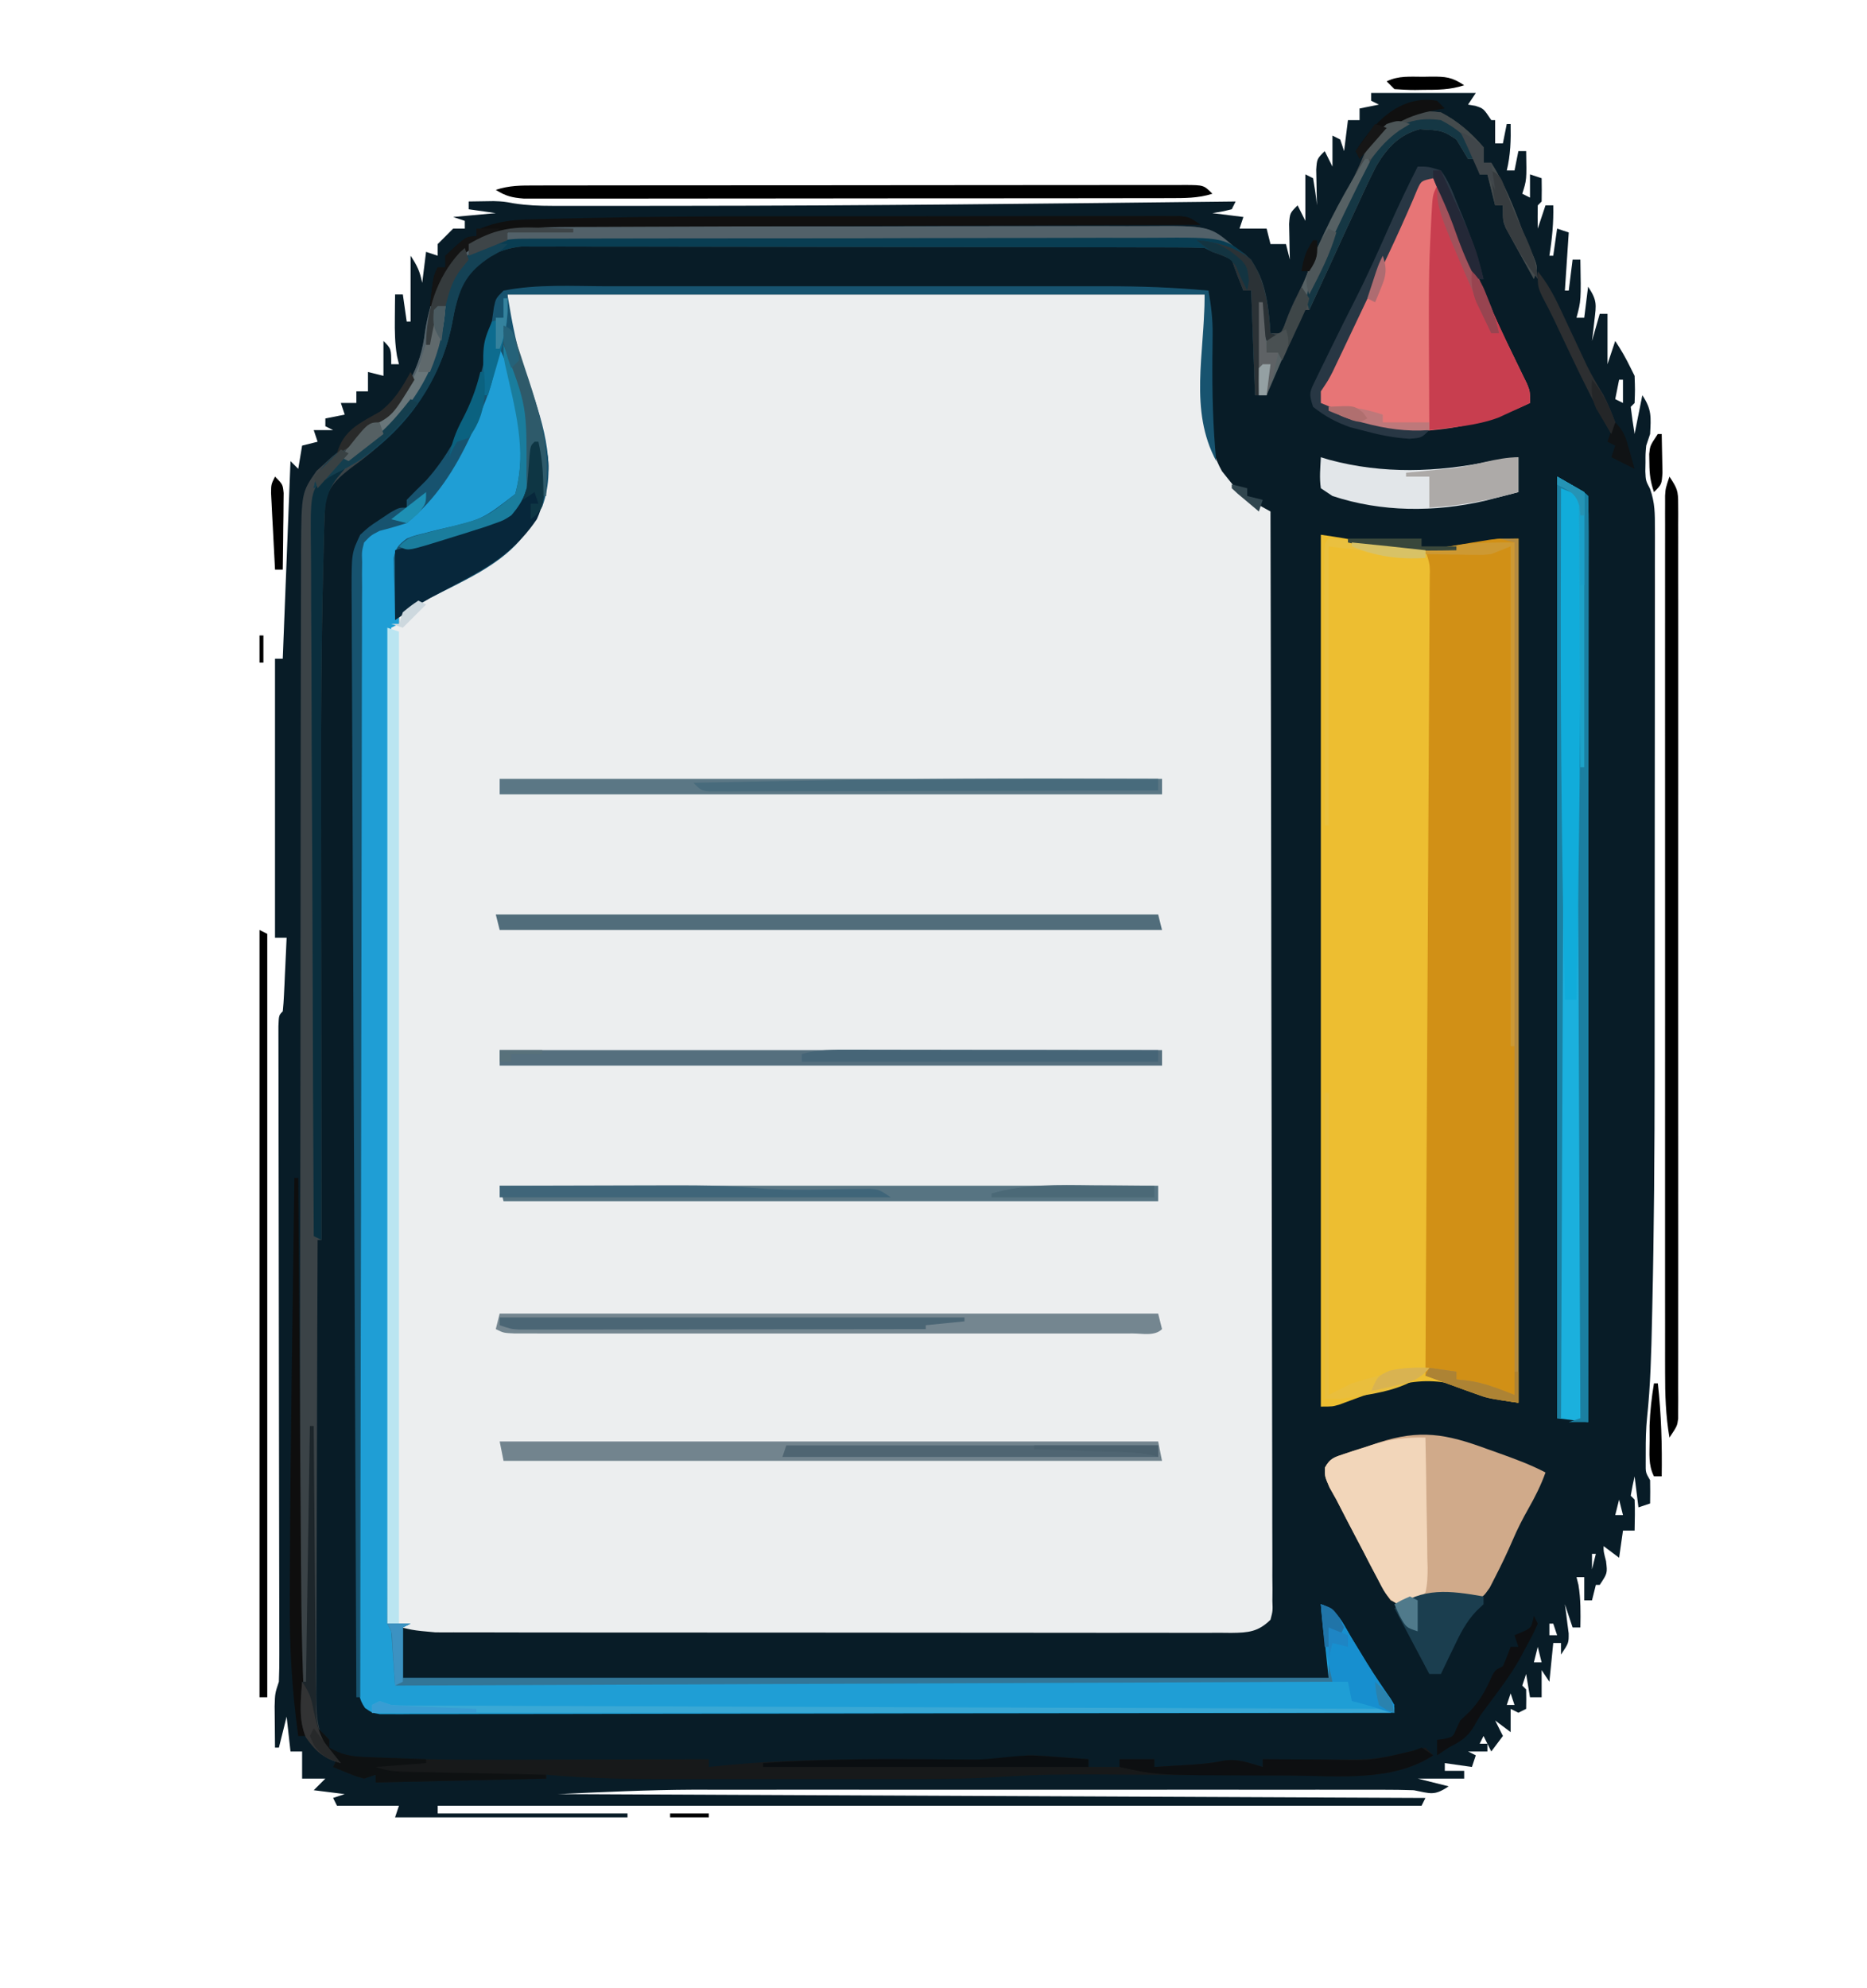 <?xml version="1.0" encoding="UTF-8"?>
<svg version="1.1" xmlns="http://www.w3.org/2000/svg" width="482" height="513">
<path d="M0 0 C8.91 0 17.82 0 27 0 C26.34 0.99 25.68 1.98 25 3 C25.619 3.103 26.238 3.206 26.875 3.312 C29 4 29 4 31 7 C31.33 7 31.66 7 32 7 C32 8.98 32 10.96 32 13 C32.66 13 33.32 13 34 13 C34.33 11.35 34.66 9.7 35 8 C35.33 8 35.66 8 36 8 C36.082 12.161 35.982 15.947 35 20 C35.66 20 36.32 20 37 20 C37.33 18.35 37.66 16.7 38 15 C38.66 15 39.32 15 40 15 C40.143 22.429 40.143 22.429 39 26 C39.66 26.33 40.32 26.66 41 27 C41 25.02 41 23.04 41 21 C41.99 21.33 42.98 21.66 44 22 C44.043 24 44.041 26 44 28 C43.67 28.33 43.34 28.66 43 29 C42.959 31 42.957 33 43 35 C43.66 33.02 44.32 31.04 45 29 C45.66 29 46.32 29 47 29 C47.108 33.442 46.702 37.614 46 42 C46.33 42 46.66 42 47 42 C47.33 39.69 47.66 37.38 48 35 C48.99 35.33 49.98 35.66 51 36 C50.67 40.95 50.34 45.9 50 51 C50.33 51 50.66 51 51 51 C51.33 48.36 51.66 45.72 52 43 C52.66 43 53.32 43 54 43 C54.185 53.558 54.185 53.558 53 58 C53.66 58 54.32 58 55 58 C55.33 55.36 55.66 52.72 56 50 C58.366 53.549 58.109 54.576 57.625 58.688 C57.514 59.681 57.403 60.675 57.289 61.699 C57.194 62.458 57.098 63.218 57 64 C57.66 61.69 58.32 59.38 59 57 C59.66 57 60.32 57 61 57 C61 61.333 61 65.667 61 70 C61.66 68.02 62.32 66.04 63 64 C64.551 66.326 65.791 68.501 67 71 C67.33 71.66 67.66 72.32 68 73 C68.125 76.562 68.125 76.562 68 80 C67.67 80.33 67.34 80.66 67 81 C67.287 83.339 67.619 85.674 68 88 C68.66 84.7 69.32 81.4 70 78 C72.454 81.681 72.233 83.653 72 88 C71.67 88.99 71.34 89.98 71 91 C70.804 93.117 70.804 93.117 70.812 95.375 C70.798 96.125 70.784 96.875 70.77 97.648 C70.875 100.04 70.875 100.04 71.999 102.186 C73.254 105.714 73.249 108.635 73.247 112.38 C73.25 113.114 73.252 113.848 73.255 114.605 C73.26 117.062 73.252 119.518 73.243 121.975 C73.244 123.74 73.246 125.506 73.249 127.271 C73.254 132.075 73.246 136.879 73.236 141.683 C73.227 146.751 73.229 151.818 73.229 156.886 C73.228 165.437 73.219 173.987 73.206 182.538 C73.19 192.309 73.185 202.08 73.186 211.851 C73.186 222.356 73.179 232.861 73.17 243.366 C73.168 246.333 73.167 249.299 73.167 252.266 C73.161 272.883 73.025 293.489 72.552 314.101 C72.533 314.984 72.513 315.867 72.493 316.777 C72.305 325.179 72.105 333.541 71.212 341.904 C70.92 344.793 70.867 347.66 70.875 350.562 C70.871 352.049 70.871 352.049 70.867 353.566 C70.839 356.009 70.839 356.009 72 358 C72.04 360 72.043 362 72 364 C71.01 364.33 70.02 364.66 69 365 C68.67 362.36 68.34 359.72 68 357 C67.618 358.656 67.286 360.325 67 362 C67.33 362.33 67.66 362.66 68 363 C68.141 365.671 68.042 368.324 68 371 C67 371 66 371 65 371 C64.67 373.31 64.34 375.62 64 378 C62.02 376.515 62.02 376.515 60 375 C59.965 376.327 59.965 376.327 60.625 378.875 C61 382 61 382 59 385 C58.67 385 58.34 385 58 385 C57.67 386.32 57.34 387.64 57 389 C56.34 389 55.68 389 55 389 C55 387.02 55 385.04 55 383 C54.34 383 53.68 383 53 383 C53.165 383.66 53.33 384.32 53.5 385 C54.122 388.731 54.064 392.219 54 396 C53.34 396 52.68 396 52 396 C51.34 394.02 50.68 392.04 50 390 C50.143 391.031 50.143 391.031 50.289 392.082 C50.4 392.983 50.511 393.884 50.625 394.812 C50.799 396.152 50.799 396.152 50.977 397.52 C51 400 51 400 49 403 C49 402.01 49 401.02 49 400 C48.34 400 47.68 400 47 400 C46.67 403.3 46.34 406.6 46 410 C45.34 409.01 44.68 408.02 44 407 C44 409.31 44 411.62 44 414 C43.01 414 42.02 414 41 414 C40.67 412.02 40.34 410.04 40 408 C39.67 408.99 39.34 409.98 39 411 C39.33 411.33 39.66 411.66 40 412 C40.041 413.666 40.043 415.334 40 417 C39.34 417.33 38.68 417.66 38 418 C37.34 417.67 36.68 417.34 36 417 C36 418.98 36 420.96 36 423 C34.02 421.515 34.02 421.515 32 420 C32.66 421.32 33.32 422.64 34 424 C32.515 425.98 32.515 425.98 31 428 C30.34 426.68 29.68 425.36 29 424 C28.67 424.66 28.34 425.32 28 426 C28.66 426 29.32 426 30 426 C30 426.66 30 427.32 30 428 C28.35 428 26.7 428 25 428 C25.66 428.33 26.32 428.66 27 429 C26.67 429.99 26.34 430.98 26 432 C23.69 431.67 21.38 431.34 19 431 C19 431.66 19 432.32 19 433 C20.65 433 22.3 433 24 433 C24 433.66 24 434.32 24 435 C20.04 435 16.08 435 12 435 C14.64 435.66 17.28 436.32 20 437 C16.208 439.528 15.354 438.83 11 438 C8.281 437.91 5.59 437.865 2.872 437.873 C1.668 437.871 1.668 437.871 0.441 437.868 C-2.239 437.864 -4.919 437.867 -7.6 437.871 C-9.525 437.869 -11.451 437.867 -13.377 437.865 C-18.607 437.861 -23.837 437.863 -29.068 437.866 C-34.56 437.868 -40.052 437.866 -45.545 437.864 C-54.785 437.862 -64.026 437.865 -73.266 437.87 C-83.898 437.875 -94.531 437.873 -105.163 437.868 C-114.321 437.863 -123.479 437.863 -132.637 437.865 C-138.092 437.867 -143.548 437.867 -149.003 437.864 C-154.151 437.861 -159.299 437.863 -164.448 437.869 C-166.319 437.87 -168.19 437.87 -170.061 437.867 C-170.932 437.866 -171.803 437.865 -172.701 437.864 C-173.45 437.863 -174.199 437.862 -174.971 437.86 C-186.715 437.912 -198.219 438.465 -210 439 C-136.08 439.33 -62.16 439.66 14 440 C13.67 440.66 13.34 441.32 13 442 C-70.82 442 -154.64 442 -241 442 C-241 442.66 -241 443.32 -241 444 C-224.83 444 -208.66 444 -192 444 C-192 444.33 -192 444.66 -192 445 C-211.8 445 -231.6 445 -252 445 C-251.67 444.01 -251.34 443.02 -251 442 C-256.28 442 -261.56 442 -267 442 C-267.33 441.34 -267.66 440.68 -268 440 C-267.01 439.67 -266.02 439.34 -265 439 C-267.64 438.67 -270.28 438.34 -273 438 C-272.01 437.01 -271.02 436.02 -270 435 C-271.98 435 -273.96 435 -276 435 C-276 432.69 -276 430.38 -276 428 C-276.99 428 -277.98 428 -279 428 C-279.33 425.03 -279.66 422.06 -280 419 C-280.99 422.96 -280.99 422.96 -282 427 C-282.33 427 -282.66 427 -283 427 C-283.027 424.729 -283.046 422.458 -283.062 420.188 C-283.074 418.923 -283.086 417.658 -283.098 416.355 C-283 413 -283 413 -282 410 C-281.91 407.707 -281.882 405.411 -281.886 403.116 C-281.886 402.06 -281.886 402.06 -281.886 400.982 C-281.887 398.617 -281.895 396.252 -281.902 393.886 C-281.904 392.193 -281.906 390.499 -281.907 388.806 C-281.91 385.157 -281.916 381.508 -281.925 377.86 C-281.938 372.096 -281.944 366.332 -281.949 360.568 C-281.96 348.337 -281.98 336.106 -282 323.875 C-282.022 310.665 -282.043 297.456 -282.053 284.246 C-282.058 278.51 -282.068 272.774 -282.082 267.038 C-282.089 263.479 -282.093 259.919 -282.095 256.359 C-282.097 254.702 -282.1 253.045 -282.106 251.387 C-282.113 249.135 -282.114 246.882 -282.114 244.63 C-282.116 243.366 -282.118 242.103 -282.12 240.801 C-282 238 -282 238 -281 237 C-280.844 235.587 -280.749 234.166 -280.684 232.746 C-280.642 231.892 -280.6 231.038 -280.557 230.158 C-280.498 228.811 -280.498 228.811 -280.438 227.438 C-280.394 226.536 -280.351 225.634 -280.307 224.705 C-280.2 222.47 -280.098 220.235 -280 218 C-280.99 218 -281.98 218 -283 218 C-283 194.24 -283 170.48 -283 146 C-282.34 146 -281.68 146 -281 146 C-280.34 129.17 -279.68 112.34 -279 95 C-278.34 95.66 -277.68 96.32 -277 97 C-276.67 95.02 -276.34 93.04 -276 91 C-274.02 90.505 -274.02 90.505 -272 90 C-272.33 89.01 -272.66 88.02 -273 87 C-271.35 87 -269.7 87 -268 87 C-268.66 86.67 -269.32 86.34 -270 86 C-270 85.34 -270 84.68 -270 84 C-267.525 83.505 -267.525 83.505 -265 83 C-265.33 82.01 -265.66 81.02 -266 80 C-264.68 80 -263.36 80 -262 80 C-262 79.01 -262 78.02 -262 77 C-261.01 77 -260.02 77 -259 77 C-259 75.35 -259 73.7 -259 72 C-257.68 72.33 -256.36 72.66 -255 73 C-255 70.03 -255 67.06 -255 64 C-253 66 -253 66 -253 70 C-252.34 70 -251.68 70 -251 70 C-251.164 69.316 -251.327 68.631 -251.496 67.926 C-252.064 64.626 -252.096 61.534 -252.062 58.188 C-252.053 57.026 -252.044 55.865 -252.035 54.668 C-252.024 53.788 -252.012 52.907 -252 52 C-251.34 52 -250.68 52 -250 52 C-249.505 55.465 -249.505 55.465 -249 59 C-248.67 59 -248.34 59 -248 59 C-248 53.39 -248 47.78 -248 42 C-246.254 44.619 -245.613 46.038 -245 49 C-244.67 46.36 -244.34 43.72 -244 41 C-243.01 41.33 -242.02 41.66 -241 42 C-241 41.01 -241 40.02 -241 39 C-239.667 37.667 -238.333 36.333 -237 35 C-236.01 35 -235.02 35 -234 35 C-234 34.34 -234 33.68 -234 33 C-234.99 32.67 -235.98 32.34 -237 32 C-233.37 31.67 -229.74 31.34 -226 31 C-228.31 30.67 -230.62 30.34 -233 30 C-233 29.34 -233 28.68 -233 28 C-231.625 27.973 -230.25 27.953 -228.875 27.938 C-227.726 27.92 -227.726 27.92 -226.555 27.902 C-224 28 -224 28 -221.246 28.498 C-217.94 29.009 -214.846 29.127 -211.502 29.129 C-210.206 29.133 -208.911 29.136 -207.576 29.139 C-206.144 29.137 -204.713 29.135 -203.281 29.133 C-201.752 29.134 -200.222 29.135 -198.693 29.137 C-194.506 29.14 -190.32 29.135 -186.134 29.129 C-183.5 29.125 -180.866 29.123 -178.232 29.122 C-130.486 29.099 -82.742 28.545 -35 28 C-35.33 28.66 -35.66 29.32 -36 30 C-38.562 30.625 -38.562 30.625 -41 31 C-38.36 31.33 -35.72 31.66 -33 32 C-33.33 32.99 -33.66 33.98 -34 35 C-31.69 35 -29.38 35 -27 35 C-26.67 36.32 -26.34 37.64 -26 39 C-24.68 39 -23.36 39 -22 39 C-21.67 40.32 -21.34 41.64 -21 43 C-21.023 42.157 -21.046 41.314 -21.07 40.445 C-21.088 39.35 -21.106 38.254 -21.125 37.125 C-21.148 36.034 -21.171 34.944 -21.195 33.82 C-21 31 -21 31 -19 29 C-18.34 30.32 -17.68 31.64 -17 33 C-17 29.04 -17 25.08 -17 21 C-16.34 21.33 -15.68 21.66 -15 22 C-14.593 24.322 -14.256 26.657 -14 29 C-14.023 28.157 -14.046 27.314 -14.07 26.445 C-14.088 25.35 -14.106 24.254 -14.125 23.125 C-14.148 22.034 -14.171 20.944 -14.195 19.82 C-14 17 -14 17 -12 15 C-11.34 16.32 -10.68 17.64 -10 19 C-10 16.36 -10 13.72 -10 11 C-9.34 11.33 -8.68 11.66 -8 12 C-7.67 12.99 -7.34 13.98 -7 15 C-6.67 12.36 -6.34 9.72 -6 7 C-5.01 7 -4.02 7 -3 7 C-3 6.01 -3 5.02 -3 4 C-1.35 3.67 0.3 3.34 2 3 C1.34 2.67 0.68 2.34 0 2 C0 1.34 0 0.68 0 0 Z M64 74 C63.67 75.65 63.34 77.3 63 79 C63.99 79.495 63.99 79.495 65 80 C65 78.02 65 76.04 65 74 C64.67 74 64.34 74 64 74 Z M64 363 C63.67 364.32 63.34 365.64 63 367 C63.66 367 64.32 367 65 367 C64.67 365.68 64.34 364.36 64 363 Z M57 377 C57 378.32 57 379.64 57 381 C57.33 379.68 57.66 378.36 58 377 C57.67 377 57.34 377 57 377 Z M46 395 C46 395.99 46 396.98 46 398 C46.66 398 47.32 398 48 398 C47.67 397.01 47.34 396.02 47 395 C46.67 395 46.34 395 46 395 Z M43 401 C42.67 402.32 42.34 403.64 42 405 C42.66 405 43.32 405 44 405 C43.67 403.68 43.34 402.36 43 401 Z M36 413 C35.67 413.99 35.34 414.98 35 416 C35.66 416 36.32 416 37 416 C36.67 415.01 36.34 414.02 36 413 Z " fill="#ECEEEF" transform="translate(354,24)"/>
<path d="M0 0 C8.91 0 17.82 0 27 0 C26.34 0.99 25.68 1.98 25 3 C25.619 3.103 26.238 3.206 26.875 3.312 C29 4 29 4 31 7 C31.33 7 31.66 7 32 7 C32 8.98 32 10.96 32 13 C32.66 13 33.32 13 34 13 C34.33 11.35 34.66 9.7 35 8 C35.33 8 35.66 8 36 8 C36.082 12.161 35.982 15.947 35 20 C35.66 20 36.32 20 37 20 C37.33 18.35 37.66 16.7 38 15 C38.66 15 39.32 15 40 15 C40.143 22.429 40.143 22.429 39 26 C39.66 26.33 40.32 26.66 41 27 C41 25.02 41 23.04 41 21 C41.99 21.33 42.98 21.66 44 22 C44.043 24 44.041 26 44 28 C43.67 28.33 43.34 28.66 43 29 C42.959 31 42.957 33 43 35 C43.66 33.02 44.32 31.04 45 29 C45.66 29 46.32 29 47 29 C47.108 33.442 46.702 37.614 46 42 C46.33 42 46.66 42 47 42 C47.33 39.69 47.66 37.38 48 35 C48.99 35.33 49.98 35.66 51 36 C50.67 40.95 50.34 45.9 50 51 C50.33 51 50.66 51 51 51 C51.33 48.36 51.66 45.72 52 43 C52.66 43 53.32 43 54 43 C54.185 53.558 54.185 53.558 53 58 C53.66 58 54.32 58 55 58 C55.33 55.36 55.66 52.72 56 50 C58.366 53.549 58.109 54.576 57.625 58.688 C57.514 59.681 57.403 60.675 57.289 61.699 C57.194 62.458 57.098 63.218 57 64 C57.66 61.69 58.32 59.38 59 57 C59.66 57 60.32 57 61 57 C61 61.333 61 65.667 61 70 C61.66 68.02 62.32 66.04 63 64 C64.551 66.326 65.791 68.501 67 71 C67.33 71.66 67.66 72.32 68 73 C68.125 76.562 68.125 76.562 68 80 C67.67 80.33 67.34 80.66 67 81 C67.287 83.339 67.619 85.674 68 88 C68.66 84.7 69.32 81.4 70 78 C72.454 81.681 72.233 83.653 72 88 C71.67 88.99 71.34 89.98 71 91 C70.804 93.117 70.804 93.117 70.812 95.375 C70.798 96.125 70.784 96.875 70.77 97.648 C70.875 100.04 70.875 100.04 71.999 102.186 C73.254 105.714 73.249 108.635 73.247 112.38 C73.25 113.114 73.252 113.848 73.255 114.605 C73.26 117.062 73.252 119.518 73.243 121.975 C73.244 123.74 73.246 125.506 73.249 127.271 C73.254 132.075 73.246 136.879 73.236 141.683 C73.227 146.751 73.229 151.818 73.229 156.886 C73.228 165.437 73.219 173.987 73.206 182.538 C73.19 192.309 73.185 202.08 73.186 211.851 C73.186 222.356 73.179 232.861 73.17 243.366 C73.168 246.333 73.167 249.299 73.167 252.266 C73.161 272.883 73.025 293.489 72.552 314.101 C72.533 314.984 72.513 315.867 72.493 316.777 C72.305 325.179 72.105 333.541 71.212 341.904 C70.92 344.793 70.867 347.66 70.875 350.562 C70.871 352.049 70.871 352.049 70.867 353.566 C70.839 356.009 70.839 356.009 72 358 C72.04 360 72.043 362 72 364 C71.01 364.33 70.02 364.66 69 365 C68.67 362.36 68.34 359.72 68 357 C67.618 358.656 67.286 360.325 67 362 C67.33 362.33 67.66 362.66 68 363 C68.141 365.671 68.042 368.324 68 371 C67 371 66 371 65 371 C64.67 373.31 64.34 375.62 64 378 C62.02 376.515 62.02 376.515 60 375 C59.965 376.327 59.965 376.327 60.625 378.875 C61 382 61 382 59 385 C58.67 385 58.34 385 58 385 C57.67 386.32 57.34 387.64 57 389 C56.34 389 55.68 389 55 389 C55 387.02 55 385.04 55 383 C54.34 383 53.68 383 53 383 C53.165 383.66 53.33 384.32 53.5 385 C54.122 388.731 54.064 392.219 54 396 C53.34 396 52.68 396 52 396 C51.34 394.02 50.68 392.04 50 390 C50.143 391.031 50.143 391.031 50.289 392.082 C50.4 392.983 50.511 393.884 50.625 394.812 C50.799 396.152 50.799 396.152 50.977 397.52 C51 400 51 400 49 403 C49 402.01 49 401.02 49 400 C48.34 400 47.68 400 47 400 C46.67 403.3 46.34 406.6 46 410 C45.34 409.01 44.68 408.02 44 407 C44 409.31 44 411.62 44 414 C43.01 414 42.02 414 41 414 C40.67 412.02 40.34 410.04 40 408 C39.67 408.99 39.34 409.98 39 411 C39.33 411.33 39.66 411.66 40 412 C40.041 413.666 40.043 415.334 40 417 C39.34 417.33 38.68 417.66 38 418 C37.34 417.67 36.68 417.34 36 417 C36 418.98 36 420.96 36 423 C34.02 421.515 34.02 421.515 32 420 C32.66 421.32 33.32 422.64 34 424 C32.515 425.98 32.515 425.98 31 428 C30.34 426.68 29.68 425.36 29 424 C28.67 424.66 28.34 425.32 28 426 C28.66 426 29.32 426 30 426 C30 426.66 30 427.32 30 428 C28.35 428 26.7 428 25 428 C25.66 428.33 26.32 428.66 27 429 C26.67 429.99 26.34 430.98 26 432 C23.69 431.67 21.38 431.34 19 431 C19 431.66 19 432.32 19 433 C20.65 433 22.3 433 24 433 C24 433.66 24 434.32 24 435 C20.04 435 16.08 435 12 435 C14.64 435.66 17.28 436.32 20 437 C16.208 439.528 15.354 438.83 11 438 C8.281 437.91 5.59 437.865 2.872 437.873 C1.668 437.871 1.668 437.871 0.441 437.868 C-2.239 437.864 -4.919 437.867 -7.6 437.871 C-9.525 437.869 -11.451 437.867 -13.377 437.865 C-18.607 437.861 -23.837 437.863 -29.068 437.866 C-34.56 437.868 -40.052 437.866 -45.545 437.864 C-54.785 437.862 -64.026 437.865 -73.266 437.87 C-83.898 437.875 -94.531 437.873 -105.163 437.868 C-114.321 437.863 -123.479 437.863 -132.637 437.865 C-138.092 437.867 -143.548 437.867 -149.003 437.864 C-154.151 437.861 -159.299 437.863 -164.448 437.869 C-166.319 437.87 -168.19 437.87 -170.061 437.867 C-170.932 437.866 -171.803 437.865 -172.701 437.864 C-173.45 437.863 -174.199 437.862 -174.971 437.86 C-186.715 437.912 -198.219 438.465 -210 439 C-136.08 439.33 -62.16 439.66 14 440 C13.67 440.66 13.34 441.32 13 442 C-70.82 442 -154.64 442 -241 442 C-241 442.66 -241 443.32 -241 444 C-224.83 444 -208.66 444 -192 444 C-192 444.33 -192 444.66 -192 445 C-211.8 445 -231.6 445 -252 445 C-251.67 444.01 -251.34 443.02 -251 442 C-256.28 442 -261.56 442 -267 442 C-267.33 441.34 -267.66 440.68 -268 440 C-267.01 439.67 -266.02 439.34 -265 439 C-267.64 438.67 -270.28 438.34 -273 438 C-272.01 437.01 -271.02 436.02 -270 435 C-271.98 435 -273.96 435 -276 435 C-276 432.69 -276 430.38 -276 428 C-276.99 428 -277.98 428 -279 428 C-279.33 425.03 -279.66 422.06 -280 419 C-280.99 422.96 -280.99 422.96 -282 427 C-282.33 427 -282.66 427 -283 427 C-283.027 424.729 -283.046 422.458 -283.062 420.188 C-283.074 418.923 -283.086 417.658 -283.098 416.355 C-283 413 -283 413 -282 410 C-281.91 407.707 -281.882 405.411 -281.886 403.116 C-281.886 402.06 -281.886 402.06 -281.886 400.982 C-281.887 398.617 -281.895 396.252 -281.902 393.886 C-281.904 392.193 -281.906 390.499 -281.907 388.806 C-281.91 385.157 -281.916 381.508 -281.925 377.86 C-281.938 372.096 -281.944 366.332 -281.949 360.568 C-281.96 348.337 -281.98 336.106 -282 323.875 C-282.022 310.665 -282.043 297.456 -282.053 284.246 C-282.058 278.51 -282.068 272.774 -282.082 267.038 C-282.089 263.479 -282.093 259.919 -282.095 256.359 C-282.097 254.702 -282.1 253.045 -282.106 251.387 C-282.113 249.135 -282.114 246.882 -282.114 244.63 C-282.116 243.366 -282.118 242.103 -282.12 240.801 C-282 238 -282 238 -281 237 C-280.844 235.587 -280.749 234.166 -280.684 232.746 C-280.642 231.892 -280.6 231.038 -280.557 230.158 C-280.498 228.811 -280.498 228.811 -280.438 227.438 C-280.394 226.536 -280.351 225.634 -280.307 224.705 C-280.2 222.47 -280.098 220.235 -280 218 C-280.99 218 -281.98 218 -283 218 C-283 194.24 -283 170.48 -283 146 C-282.34 146 -281.68 146 -281 146 C-280.34 129.17 -279.68 112.34 -279 95 C-278.34 95.66 -277.68 96.32 -277 97 C-276.67 95.02 -276.34 93.04 -276 91 C-274.02 90.505 -274.02 90.505 -272 90 C-272.33 89.01 -272.66 88.02 -273 87 C-271.35 87 -269.7 87 -268 87 C-268.66 86.67 -269.32 86.34 -270 86 C-270 85.34 -270 84.68 -270 84 C-267.525 83.505 -267.525 83.505 -265 83 C-265.33 82.01 -265.66 81.02 -266 80 C-264.68 80 -263.36 80 -262 80 C-262 79.01 -262 78.02 -262 77 C-261.01 77 -260.02 77 -259 77 C-259 75.35 -259 73.7 -259 72 C-257.68 72.33 -256.36 72.66 -255 73 C-255 70.03 -255 67.06 -255 64 C-253 66 -253 66 -253 70 C-252.34 70 -251.68 70 -251 70 C-251.164 69.316 -251.327 68.631 -251.496 67.926 C-252.064 64.626 -252.096 61.534 -252.062 58.188 C-252.053 57.026 -252.044 55.865 -252.035 54.668 C-252.024 53.788 -252.012 52.907 -252 52 C-251.34 52 -250.68 52 -250 52 C-249.505 55.465 -249.505 55.465 -249 59 C-248.67 59 -248.34 59 -248 59 C-248 53.39 -248 47.78 -248 42 C-246.254 44.619 -245.613 46.038 -245 49 C-244.67 46.36 -244.34 43.72 -244 41 C-243.01 41.33 -242.02 41.66 -241 42 C-241 41.01 -241 40.02 -241 39 C-239.667 37.667 -238.333 36.333 -237 35 C-236.01 35 -235.02 35 -234 35 C-234 34.34 -234 33.68 -234 33 C-234.99 32.67 -235.98 32.34 -237 32 C-233.37 31.67 -229.74 31.34 -226 31 C-228.31 30.67 -230.62 30.34 -233 30 C-233 29.34 -233 28.68 -233 28 C-231.625 27.973 -230.25 27.953 -228.875 27.938 C-227.726 27.92 -227.726 27.92 -226.555 27.902 C-224 28 -224 28 -221.246 28.498 C-217.94 29.009 -214.846 29.127 -211.502 29.129 C-210.206 29.133 -208.911 29.136 -207.576 29.139 C-206.144 29.137 -204.713 29.135 -203.281 29.133 C-201.752 29.134 -200.222 29.135 -198.693 29.137 C-194.506 29.14 -190.32 29.135 -186.134 29.129 C-183.5 29.125 -180.866 29.123 -178.232 29.122 C-130.486 29.099 -82.742 28.545 -35 28 C-35.33 28.66 -35.66 29.32 -36 30 C-38.562 30.625 -38.562 30.625 -41 31 C-38.36 31.33 -35.72 31.66 -33 32 C-33.33 32.99 -33.66 33.98 -34 35 C-31.69 35 -29.38 35 -27 35 C-26.67 36.32 -26.34 37.64 -26 39 C-24.68 39 -23.36 39 -22 39 C-21.67 40.32 -21.34 41.64 -21 43 C-21.023 42.157 -21.046 41.314 -21.07 40.445 C-21.088 39.35 -21.106 38.254 -21.125 37.125 C-21.148 36.034 -21.171 34.944 -21.195 33.82 C-21 31 -21 31 -19 29 C-18.34 30.32 -17.68 31.64 -17 33 C-17 29.04 -17 25.08 -17 21 C-16.34 21.33 -15.68 21.66 -15 22 C-14.593 24.322 -14.256 26.657 -14 29 C-14.023 28.157 -14.046 27.314 -14.07 26.445 C-14.088 25.35 -14.106 24.254 -14.125 23.125 C-14.148 22.034 -14.171 20.944 -14.195 19.82 C-14 17 -14 17 -12 15 C-11.34 16.32 -10.68 17.64 -10 19 C-10 16.36 -10 13.72 -10 11 C-9.34 11.33 -8.68 11.66 -8 12 C-7.67 12.99 -7.34 13.98 -7 15 C-6.67 12.36 -6.34 9.72 -6 7 C-5.01 7 -4.02 7 -3 7 C-3 6.01 -3 5.02 -3 4 C-1.35 3.67 0.3 3.34 2 3 C1.34 2.67 0.68 2.34 0 2 C0 1.34 0 0.68 0 0 Z M-223 52 C-223.203 59.572 -223.203 59.572 -221.539 66.156 C-221.232 67.034 -220.925 67.912 -220.609 68.816 C-220.122 70.145 -220.122 70.145 -219.625 71.5 C-211.003 95.579 -211.003 95.579 -214.945 106.656 C-221 118.08 -231.889 123.58 -242.984 129.289 C-245.947 130.97 -248.478 132.712 -251 135 C-251 135.66 -251 136.32 -251 137 C-252.485 137.495 -252.485 137.495 -254 138 C-254 222.81 -254 307.62 -254 395 C-247.716 396.717 -247.716 396.717 -241.653 397.254 C-240.888 397.26 -240.122 397.266 -239.333 397.272 C-238.518 397.268 -237.704 397.265 -236.865 397.261 C-235.979 397.265 -235.093 397.268 -234.18 397.272 C-231.229 397.283 -228.278 397.279 -225.327 397.275 C-223.204 397.279 -221.082 397.284 -218.959 397.29 C-213.207 397.304 -207.456 397.304 -201.704 397.302 C-196.902 397.301 -192.101 397.305 -187.299 397.31 C-175.976 397.321 -164.654 397.322 -153.331 397.316 C-141.643 397.31 -129.955 397.322 -118.267 397.343 C-108.232 397.361 -98.197 397.367 -88.162 397.364 C-82.168 397.362 -76.175 397.364 -70.181 397.378 C-64.55 397.391 -58.919 397.389 -53.289 397.376 C-51.22 397.374 -49.151 397.376 -47.082 397.385 C-44.264 397.395 -41.446 397.387 -38.627 397.374 C-37.804 397.382 -36.981 397.389 -36.132 397.397 C-31.735 397.355 -29.156 397.135 -26 394 C-25.406 391.743 -25.406 391.743 -25.508 389.164 C-25.5 388.162 -25.492 387.16 -25.484 386.127 C-25.495 385.023 -25.507 383.919 -25.519 382.782 C-25.514 381.026 -25.514 381.026 -25.509 379.235 C-25.503 375.98 -25.516 372.727 -25.536 369.473 C-25.553 365.965 -25.547 362.458 -25.544 358.951 C-25.542 352.873 -25.555 346.795 -25.577 340.717 C-25.61 331.929 -25.62 323.141 -25.625 314.353 C-25.634 300.096 -25.66 285.838 -25.698 271.581 C-25.735 257.73 -25.763 243.879 -25.78 230.028 C-25.781 229.174 -25.782 228.321 -25.783 227.441 C-25.789 223.16 -25.794 218.878 -25.799 214.596 C-25.84 179.064 -25.911 143.532 -26 108 C-27.111 107.383 -28.222 106.766 -29.366 106.13 C-32.499 104.389 -34.606 102.624 -36.812 99.75 C-37.657 98.69 -37.657 98.69 -38.52 97.609 C-45.641 85.057 -42.7 62.507 -43 52 C-102.4 52 -161.8 52 -223 52 Z M64 74 C63.67 75.65 63.34 77.3 63 79 C63.99 79.495 63.99 79.495 65 80 C65 78.02 65 76.04 65 74 C64.67 74 64.34 74 64 74 Z M64 363 C63.67 364.32 63.34 365.64 63 367 C63.66 367 64.32 367 65 367 C64.67 365.68 64.34 364.36 64 363 Z M57 377 C57 378.32 57 379.64 57 381 C57.33 379.68 57.66 378.36 58 377 C57.67 377 57.34 377 57 377 Z M46 395 C46 395.99 46 396.98 46 398 C46.66 398 47.32 398 48 398 C47.67 397.01 47.34 396.02 47 395 C46.67 395 46.34 395 46 395 Z M43 401 C42.67 402.32 42.34 403.64 42 405 C42.66 405 43.32 405 44 405 C43.67 403.68 43.34 402.36 43 401 Z M36 413 C35.67 413.99 35.34 414.98 35 416 C35.66 416 36.32 416 37 416 C36.67 415.01 36.34 414.02 36 413 Z " fill="#081C27" transform="translate(354,24)"/>
<path d="M0 0 C4.106 0.587 7.881 1.179 11.875 2.062 C22.311 3.974 33.366 3.808 43.703 1.438 C46 1 46 1 51 1 C51 74.59 51 148.18 51 224 C45.497 223.214 42.512 222.526 37.688 220.375 C25.835 215.766 16.238 220.324 4.834 224.465 C3 225 3 225 0 225 C0 150.75 0 76.5 0 0 Z " fill="#EDBE31" transform="translate(341,138)"/>
<path d="M0 0 C5.815 8.723 7.353 24.816 6 35 C4.671 39.379 3.589 40.596 -0.188 43.188 C-7.03 46.637 -13.995 48.581 -21.461 50.254 C-24.14 50.821 -24.14 50.821 -26 53 C-26.277 55.035 -26.277 55.035 -26.195 57.352 C-26.189 58.202 -26.182 59.053 -26.176 59.93 C-26.159 60.819 -26.142 61.709 -26.125 62.625 C-26.116 63.522 -26.107 64.419 -26.098 65.344 C-26.074 67.563 -26.041 69.781 -26 72 C-26.99 72.495 -26.99 72.495 -28 73 C-28.33 157.81 -28.66 242.62 -29 330 C-27.02 330 -25.04 330 -23 330 C-23.66 330.33 -24.32 330.66 -25 331 C-25 335.29 -25 339.58 -25 344 C53.87 344 132.74 344 214 344 C213.34 337.73 212.68 331.46 212 325 C216.329 326.443 217.585 329.757 219.812 333.5 C220.701 334.962 221.59 336.423 222.48 337.883 C223.125 338.945 223.125 338.945 223.783 340.028 C225.758 343.228 227.886 346.317 230.039 349.398 C231 351 231 351 231 353 C197.419 353.069 163.838 353.122 130.257 353.153 C126.295 353.157 122.334 353.161 118.372 353.165 C117.583 353.166 116.794 353.166 115.982 353.167 C103.199 353.18 90.417 353.204 77.635 353.231 C64.526 353.259 51.416 353.276 38.307 353.282 C30.213 353.286 22.12 353.299 14.027 353.324 C7.827 353.341 1.628 353.343 -4.571 353.339 C-7.119 353.34 -9.667 353.346 -12.215 353.358 C-15.683 353.372 -19.149 353.369 -22.617 353.361 C-23.635 353.37 -24.654 353.378 -25.703 353.387 C-26.629 353.381 -27.554 353.375 -28.508 353.369 C-29.709 353.371 -29.709 353.371 -30.935 353.373 C-33 353 -33 353 -34.757 351.791 C-36.413 349.405 -36.379 347.871 -36.386 344.975 C-36.396 343.931 -36.405 342.886 -36.415 341.81 C-36.411 340.659 -36.406 339.508 -36.401 338.322 C-36.408 337.102 -36.415 335.882 -36.422 334.625 C-36.437 331.232 -36.44 327.84 -36.436 324.447 C-36.436 320.79 -36.452 317.134 -36.466 313.477 C-36.491 306.311 -36.499 299.145 -36.501 291.979 C-36.503 286.155 -36.509 280.331 -36.518 274.508 C-36.545 258.005 -36.559 241.502 -36.556 224.999 C-36.556 224.109 -36.556 223.219 -36.556 222.302 C-36.556 221.411 -36.556 220.519 -36.556 219.601 C-36.554 205.155 -36.583 190.709 -36.625 176.264 C-36.668 161.439 -36.689 146.614 -36.687 131.789 C-36.686 123.463 -36.694 115.137 -36.726 106.811 C-36.753 99.722 -36.76 92.633 -36.74 85.544 C-36.73 81.926 -36.73 78.309 -36.756 74.691 C-36.783 70.771 -36.765 66.852 -36.742 62.932 C-36.757 61.785 -36.773 60.639 -36.788 59.457 C-36.69 51.99 -36.69 51.99 -34.731 49.181 C-32.17 46.924 -30.019 46.004 -26.688 45.312 C-18.492 42.396 -14.007 34.497 -10.188 27.062 C-7.415 21.158 -5.045 15.191 -3 9 C-2.701 8.116 -2.402 7.231 -2.094 6.32 C-1.386 4.217 -0.688 2.11 0 0 Z " fill="#1F9ED5" transform="translate(129,89)"/>
<path d="M0 0 C0 73.59 0 147.18 0 223 C-7.875 221.875 -7.875 221.875 -11.402 220.59 C-12.147 220.322 -12.891 220.055 -13.658 219.779 C-14.41 219.502 -15.163 219.224 -15.938 218.938 C-16.717 218.656 -17.496 218.374 -18.299 218.084 C-20.201 217.395 -22.101 216.699 -24 216 C-23.994 214.914 -23.988 213.829 -23.982 212.71 C-23.834 186.33 -23.693 159.951 -23.557 133.571 C-23.491 120.814 -23.424 108.057 -23.352 95.3 C-23.289 84.185 -23.23 73.069 -23.175 61.954 C-23.146 56.065 -23.115 50.177 -23.079 44.288 C-23.046 38.751 -23.018 33.214 -22.993 27.677 C-22.983 25.639 -22.972 23.602 -22.958 21.565 C-22.94 18.793 -22.928 16.022 -22.918 13.251 C-22.911 12.436 -22.904 11.621 -22.897 10.781 C-22.794 6.76 -22.794 6.76 -24 3 C-20.939 2.494 -17.876 1.996 -14.812 1.5 C-13.948 1.357 -13.084 1.214 -12.193 1.066 C-11.352 0.931 -10.511 0.796 -9.645 0.656 C-8.875 0.531 -8.105 0.405 -7.312 0.275 C-5 0 -5 0 0 0 Z " fill="#D19016" transform="translate(392,139)"/>
<path d="M0 0 C4.362 2.265 7.817 5.255 11 9 C11 10.32 11 11.64 11 13 C11.66 13 12.32 13 13 13 C16.382 18.386 18.613 23.942 20.824 29.898 C21.759 32.365 22.762 34.737 23.875 37.125 C25 40 25 40 24 43 C22.656 40.589 21.325 38.172 20 35.75 C19.618 35.068 19.237 34.386 18.844 33.684 C18.483 33.02 18.122 32.356 17.75 31.672 C17.415 31.064 17.08 30.457 16.734 29.831 C16 28 16 28 16 24 C15.34 24 14.68 24 14 24 C13.34 21.36 12.68 18.72 12 16 C11.34 16 10.68 16 10 16 C9.67 14.68 9.34 13.36 9 12 C8.34 12 7.68 12 7 12 C5.994 10.337 4.994 8.67 4 7 C1.032 5.021 0.139 4.642 -3.25 4.5 C-3.977 4.448 -4.704 4.397 -5.453 4.344 C-10.769 5.713 -13.916 9.185 -16.681 13.815 C-18.398 17.195 -19.997 20.609 -21.562 24.062 C-22.101 25.214 -22.639 26.366 -23.193 27.553 C-24.813 31.027 -26.408 34.513 -28 38 C-29.132 40.458 -30.267 42.915 -31.402 45.371 C-32.268 47.247 -33.134 49.124 -34 51 C-34.66 51 -35.32 51 -36 51 C-36.267 51.864 -36.534 52.727 -36.809 53.617 C-37.989 56.969 -39.423 59.975 -41.062 63.125 C-42.768 66.402 -44.295 69.36 -45 73 C-45.99 73 -46.98 73 -48 73 C-48.33 64.09 -48.66 55.18 -49 46 C-49.66 46 -50.32 46 -51 46 C-52.075 43.348 -53.095 40.716 -54 38 C-56.424 36.83 -56.424 36.83 -59 36 C-59.66 35.67 -60.32 35.34 -61 35 C-63.343 34.899 -65.689 34.865 -68.034 34.86 C-68.766 34.857 -69.499 34.854 -70.253 34.851 C-72.721 34.842 -75.188 34.84 -77.655 34.839 C-79.419 34.834 -81.183 34.829 -82.947 34.824 C-87.749 34.811 -92.551 34.804 -97.352 34.8 C-100.351 34.797 -103.35 34.793 -106.349 34.788 C-115.728 34.775 -125.107 34.765 -134.486 34.761 C-145.319 34.757 -156.152 34.739 -166.985 34.71 C-175.354 34.688 -183.722 34.678 -192.091 34.677 C-197.091 34.676 -202.091 34.67 -207.091 34.652 C-211.796 34.636 -216.501 34.634 -221.206 34.642 C-222.932 34.643 -224.658 34.639 -226.384 34.629 C-228.742 34.616 -231.1 34.622 -233.458 34.633 C-234.778 34.631 -236.097 34.63 -237.456 34.628 C-243.614 35.274 -247.849 38.012 -251.684 42.707 C-253.862 46.502 -254.56 50.548 -255.359 54.816 C-258.521 70.53 -268.223 82.31 -281.027 91.5 C-284.352 94.028 -286.663 95.989 -288 100 C-288.154 102.514 -288.256 105.005 -288.313 107.521 C-288.334 108.281 -288.354 109.041 -288.375 109.824 C-288.441 112.34 -288.499 114.856 -288.556 117.371 C-288.577 118.241 -288.598 119.111 -288.62 120.007 C-289.049 137.888 -289.134 155.762 -289.101 173.648 C-289.095 177.803 -289.095 181.959 -289.093 186.115 C-289.09 193.912 -289.082 201.71 -289.072 209.507 C-289.061 218.415 -289.055 227.322 -289.05 236.23 C-289.04 254.487 -289.023 272.743 -289 291 C-289.33 291 -289.66 291 -290 291 C-290.07 307.325 -290.123 323.649 -290.155 339.974 C-290.171 347.554 -290.192 355.134 -290.226 362.714 C-290.256 369.322 -290.276 375.93 -290.282 382.537 C-290.286 386.035 -290.295 389.533 -290.317 393.031 C-290.341 396.938 -290.342 400.845 -290.341 404.752 C-290.351 405.909 -290.362 407.066 -290.373 408.257 C-290.348 414.914 -289.948 419.725 -285.312 424.875 C-284.879 425.246 -284.446 425.618 -284 426 C-288.231 424.912 -290.497 422.874 -292.945 419.284 C-295.125 414.565 -294.671 409.44 -294.615 404.336 C-294.62 403.058 -294.626 401.781 -294.632 400.464 C-294.647 396.928 -294.631 393.393 -294.61 389.858 C-294.592 386.04 -294.604 382.223 -294.611 378.405 C-294.622 370.931 -294.606 363.457 -294.581 355.982 C-294.553 347.274 -294.552 338.567 -294.552 329.859 C-294.551 314.319 -294.526 298.778 -294.487 283.238 C-294.45 268.166 -294.428 253.094 -294.426 238.022 C-294.425 237.094 -294.425 236.166 -294.425 235.21 C-294.425 234.284 -294.425 233.358 -294.424 232.403 C-294.424 230.538 -294.424 228.672 -294.423 226.807 C-294.423 225.887 -294.423 224.967 -294.423 224.019 C-294.419 209.647 -294.401 195.275 -294.381 180.903 C-294.374 175.698 -294.369 170.493 -294.366 165.289 C-294.361 157.03 -294.349 148.772 -294.325 140.514 C-294.313 136.742 -294.305 132.969 -294.306 129.197 C-294.306 125.104 -294.291 121.011 -294.274 116.918 C-294.277 115.731 -294.279 114.544 -294.281 113.321 C-294.184 98.134 -294.184 98.134 -290.266 92.512 C-289.6 91.91 -288.935 91.308 -288.25 90.688 C-287.187 89.713 -287.187 89.713 -286.102 88.719 C-283.507 86.597 -280.817 84.811 -278 83 C-277.34 82.01 -276.68 81.02 -276 80 C-275.199 79.544 -274.399 79.087 -273.574 78.617 C-270.616 76.759 -269.523 75.142 -267.812 72.125 C-267.324 71.282 -266.835 70.439 -266.332 69.57 C-264.039 65.146 -262.816 61.389 -262.25 56.438 C-260.957 48.133 -257.622 39.477 -251 34 C-243.152 28.635 -234.641 29.429 -225.512 29.467 C-223.73 29.459 -221.949 29.451 -220.168 29.44 C-215.346 29.418 -210.524 29.421 -205.701 29.43 C-201.67 29.435 -197.64 29.428 -193.609 29.42 C-184.098 29.403 -174.588 29.407 -165.077 29.424 C-155.275 29.441 -145.473 29.425 -135.671 29.392 C-127.244 29.366 -118.818 29.358 -110.391 29.367 C-105.363 29.372 -100.335 29.37 -95.307 29.349 C-90.579 29.331 -85.852 29.337 -81.124 29.361 C-79.392 29.366 -77.66 29.363 -75.928 29.35 C-59.882 29.242 -59.882 29.242 -53 35 C-51.83 35.754 -51.83 35.754 -50.637 36.523 C-45.225 41.405 -44.442 50.148 -44 57 C-43.01 57 -42.02 57 -41 57 C-40.629 55.763 -40.629 55.763 -40.25 54.5 C-39.322 51.901 -38.378 49.678 -37.125 47.25 C-35.655 44.4 -34.43 41.567 -33.312 38.562 C-31.097 32.861 -28.193 27.564 -25.285 22.194 C-23.268 18.456 -21.398 14.76 -19.812 10.812 C-18.002 6.536 -15.531 4.005 -12 1 C-7.93 -0.357 -4.256 -0.526 0 0 Z " fill="#3B4347" transform="translate(372,29)"/>
<path d="M0 0 C3 1 3 1 4.719 4.316 C5.324 5.727 5.917 7.143 6.5 8.562 C6.943 9.6 6.943 9.6 7.395 10.658 C9.146 14.797 10.763 18.976 12.325 23.189 C15.696 32.236 19.801 40.93 24.053 49.589 C24.434 50.376 24.815 51.162 25.207 51.973 C25.552 52.677 25.897 53.38 26.253 54.106 C27 56 27 56 27 59 C18.744 62.897 11.096 65.157 2 66 C1.17 66.084 0.34 66.168 -0.516 66.254 C-9.74 66.727 -20.318 64.106 -28 59 C-27.339 55.86 -26.244 53.279 -24.777 50.43 C-24.099 49.098 -24.099 49.098 -23.406 47.739 C-22.922 46.794 -22.437 45.849 -21.938 44.875 C-16.565 34.275 -11.684 23.52 -6.969 12.616 C-6.622 11.822 -6.275 11.029 -5.918 10.211 C-5.605 9.491 -5.292 8.771 -4.969 8.029 C-3.583 5.128 -1.873 2.609 0 0 Z " fill="#E77576" transform="translate(368,45)"/>
<path d="M0 0 C7 4 7 4 8 5 C8.098 8.072 8.13 11.121 8.12 14.194 C8.121 15.17 8.122 16.147 8.123 17.154 C8.125 20.453 8.119 23.753 8.114 27.053 C8.113 29.408 8.113 31.763 8.114 34.117 C8.114 40.532 8.108 46.947 8.101 53.362 C8.095 59.381 8.095 65.399 8.094 71.417 C8.092 83.34 8.085 95.264 8.075 107.187 C8.066 118.773 8.059 130.358 8.055 141.943 C8.055 142.657 8.054 143.37 8.054 144.106 C8.053 147.686 8.052 151.265 8.05 154.845 C8.04 184.564 8.022 214.282 8 244 C5.36 243.67 2.72 243.34 0 243 C0 162.81 0 82.62 0 0 Z " fill="#1BB0DD" transform="translate(402,123)"/>
<path d="M0 0 C1.027 0.365 2.055 0.73 3.113 1.105 C7.275 2.598 11.328 4.073 15.25 6.125 C14.07 9.451 12.549 12.441 10.812 15.5 C9.312 18.153 8.01 20.688 6.812 23.5 C5.416 26.741 3.929 29.864 2.312 33 C1.829 33.946 1.346 34.892 0.848 35.867 C-0.75 38.125 -0.75 38.125 -2.754 39.008 C-4.75 39.125 -4.75 39.125 -7.75 38.125 C-9.414 38.007 -11.082 37.95 -12.75 37.938 C-13.616 37.923 -14.482 37.909 -15.375 37.895 C-18.017 37.962 -18.017 37.962 -20.75 40.125 C-22.728 40.098 -22.728 40.098 -24.75 39.125 C-26.442 36.72 -26.442 36.72 -28.098 33.551 C-28.703 32.408 -29.308 31.265 -29.932 30.088 C-30.559 28.871 -31.186 27.654 -31.812 26.438 C-32.442 25.24 -33.073 24.042 -33.705 22.846 C-35.404 19.614 -37.086 16.375 -38.75 13.125 C-39.332 12.089 -39.914 11.053 -40.513 9.985 C-41.75 7.125 -41.75 7.125 -41.713 4.87 C-40.347 2.394 -39.001 2.083 -36.34 1.203 C-35.432 0.9 -34.524 0.597 -33.588 0.285 C-32.631 -0.015 -31.674 -0.316 -30.688 -0.625 C-29.757 -0.941 -28.827 -1.257 -27.869 -1.582 C-17.147 -5.063 -10.394 -3.826 0 0 Z " fill="#D0AA8A" transform="translate(383.75,373.875)"/>
<path d="M0 0 C1.537 -0.001 3.074 -0.003 4.611 -0.005 C8.756 -0.01 12.901 -0.008 17.046 -0.005 C21.404 -0.002 25.762 -0.005 30.12 -0.006 C37.438 -0.008 44.756 -0.006 52.074 -0.001 C60.506 0.004 68.937 0.003 77.368 -0.003 C84.636 -0.007 91.903 -0.008 99.171 -0.005 C103.499 -0.004 107.826 -0.004 112.154 -0.007 C116.227 -0.01 120.3 -0.008 124.373 -0.002 C125.858 -0.001 127.342 -0.001 128.827 -0.003 C137.745 -0.015 146.57 0.298 155.454 1.129 C156.125 4.979 156.567 8.564 156.516 12.473 C156.508 13.466 156.499 14.46 156.491 15.483 C156.478 16.521 156.466 17.56 156.454 18.629 C156.394 27.523 156.58 36.272 157.454 45.129 C150.362 31.891 154.454 17.522 154.454 2.129 C95.054 2.129 35.654 2.129 -25.546 2.129 C-24.272 9.774 -23.123 16.217 -20.546 23.317 C-16.857 33.644 -12.534 45.969 -16.527 56.786 C-17.748 59.04 -19.019 61.071 -20.546 63.129 C-21.161 63.967 -21.776 64.805 -22.41 65.668 C-28.306 72.46 -37.641 76.361 -45.503 80.454 C-48.66 82.192 -51.577 84.092 -54.546 86.129 C-54.627 83.191 -54.687 80.256 -54.734 77.317 C-54.759 76.484 -54.784 75.65 -54.81 74.792 C-54.82 73.989 -54.829 73.187 -54.839 72.36 C-54.863 71.252 -54.863 71.252 -54.887 70.122 C-54.443 67.522 -53.63 66.712 -51.546 65.129 C-49.68 64.393 -49.68 64.393 -47.597 63.883 C-46.831 63.685 -46.064 63.488 -45.275 63.284 C-44.478 63.088 -43.68 62.893 -42.859 62.692 C-32.056 60.202 -32.056 60.202 -23.546 53.629 C-20.471 42.866 -22.489 26.243 -27.546 16.129 C-27.728 16.914 -27.91 17.699 -28.097 18.508 C-28.474 20.084 -28.474 20.084 -28.859 21.692 C-29.103 22.724 -29.346 23.757 -29.597 24.821 C-30.632 28.428 -32.007 31.709 -33.546 35.129 C-34.021 36.226 -34.495 37.323 -34.984 38.454 C-39.076 47.261 -43.936 54.899 -51.546 61.129 C-53.859 61.864 -56.193 62.536 -58.546 63.129 C-60.794 64.287 -60.794 64.287 -62.546 66.129 C-63.147 68.469 -63.147 68.469 -63.054 71.153 C-63.066 72.197 -63.077 73.241 -63.089 74.316 C-63.081 75.467 -63.073 76.618 -63.065 77.803 C-63.073 79.023 -63.08 80.242 -63.088 81.499 C-63.105 84.89 -63.104 88.28 -63.095 91.671 C-63.09 95.326 -63.108 98.98 -63.124 102.635 C-63.147 108.968 -63.156 115.301 -63.155 121.635 C-63.153 130.792 -63.173 139.949 -63.199 149.107 C-63.24 163.963 -63.263 178.819 -63.275 193.675 C-63.287 208.108 -63.307 222.542 -63.339 236.975 C-63.341 237.864 -63.343 238.754 -63.345 239.67 C-63.354 244.131 -63.364 248.593 -63.374 253.054 C-63.457 290.079 -63.511 327.104 -63.546 364.129 C-63.876 364.129 -64.206 364.129 -64.546 364.129 C-64.72 326.778 -64.882 289.426 -65.031 252.074 C-65.048 247.666 -65.066 243.257 -65.083 238.849 C-65.089 237.532 -65.089 237.532 -65.094 236.189 C-65.151 221.973 -65.216 207.757 -65.282 193.542 C-65.351 178.958 -65.412 164.374 -65.466 149.79 C-65.499 140.789 -65.538 131.788 -65.585 122.787 C-65.617 116.617 -65.641 110.447 -65.66 104.276 C-65.67 100.715 -65.684 97.154 -65.707 93.593 C-65.732 89.733 -65.741 85.873 -65.749 82.012 C-65.759 80.886 -65.768 79.759 -65.778 78.599 C-65.774 68.832 -65.774 68.832 -63.546 64.129 C-61.234 62.012 -61.234 62.012 -58.546 60.254 C-57.66 59.659 -56.773 59.063 -55.859 58.45 C-53.546 57.129 -53.546 57.129 -51.546 57.129 C-51.546 56.469 -51.546 55.809 -51.546 55.129 C-49.903 53.439 -48.232 51.777 -46.546 50.129 C-35.677 38.014 -31.113 21.29 -29.039 5.458 C-28.546 3.129 -28.546 3.129 -26.546 1.129 C-17.924 -0.589 -8.761 -0.013 0 0 Z " fill="#17536F" transform="translate(156.546,73.871)"/>
<path d="M0 0 C1.5 1.375 1.5 1.375 3 3 C3 3.66 3 4.32 3 5 C6.853 7.51 10.936 7.456 15.387 7.621 C16.283 7.659 17.179 7.697 18.103 7.735 C33.152 8.278 48.226 8.109 63.282 8.069 C67.547 8.058 71.811 8.054 76.076 8.049 C84.384 8.038 92.692 8.021 101 8 C101 8.66 101 9.32 101 10 C101.618 9.934 102.236 9.869 102.873 9.801 C122.289 7.791 141.712 7.909 161.209 8.037 C162.59 8.043 162.59 8.043 163.999 8.05 C165.737 8.058 167.475 8.07 169.213 8.088 C173.916 8.107 178.339 7.716 183 7 C185.263 6.978 185.263 6.978 187.184 7.121 C187.883 7.169 188.582 7.218 189.303 7.268 C190.359 7.352 190.359 7.352 191.438 7.438 C192.169 7.49 192.901 7.542 193.654 7.596 C195.437 7.724 197.218 7.861 199 8 C199 8.66 199 9.32 199 10 C201.64 10 204.28 10 207 10 C207 9.34 207 8.68 207 8 C209.97 8 212.94 8 216 8 C216 8.66 216 9.32 216 10 C218.396 9.858 220.792 9.712 223.188 9.562 C223.861 9.523 224.535 9.484 225.229 9.443 C228.117 9.26 230.888 9.025 233.719 8.406 C237.459 7.74 240.387 8.959 244 10 C244 9.34 244 8.68 244 8 C244.771 8.005 245.542 8.01 246.336 8.016 C249.87 8.037 253.404 8.05 256.938 8.062 C258.15 8.071 259.362 8.079 260.611 8.088 C273.541 8.145 273.541 8.145 286 5 C286.66 5.66 287.32 6.32 288 7 C277.515 13.961 263.071 12.256 250.953 12.16 C249.129 12.154 247.305 12.149 245.481 12.144 C240.707 12.131 235.933 12.107 231.159 12.079 C223.536 12.036 215.913 12.006 208.29 11.983 C205.66 11.973 203.03 11.956 200.4 11.938 C192.797 11.9 185.249 11.977 177.662 12.493 C167.389 13.19 157.125 13.145 146.832 13.133 C144.738 13.133 142.643 13.134 140.549 13.136 C136.189 13.137 131.83 13.135 127.471 13.13 C121.92 13.125 116.37 13.128 110.82 13.134 C106.505 13.138 102.19 13.136 97.876 13.134 C95.83 13.133 93.785 13.134 91.739 13.136 C80.777 13.146 69.925 13.018 59 12 C59 12.33 59 12.66 59 13 C44.48 13.33 29.96 13.66 15 14 C15 13.34 15 12.68 15 12 C14.01 12.33 13.02 12.66 12 13 C9.957 12.441 9.957 12.441 7.812 11.562 C7.097 11.275 6.382 10.988 5.645 10.691 C5.102 10.463 4.559 10.235 4 10 C4.33 9.34 4.66 8.68 5 8 C3.763 6.855 3.763 6.855 2.5 5.688 C0 3 0 3 0 0 Z " fill="#17191A" transform="translate(82,446)"/>
<path d="M0 0 C2.389 2.389 3.167 4.498 4.438 7.625 C4.88 8.71 5.322 9.796 5.777 10.914 C6.71 13.269 7.623 15.624 8.5 18 C12.13 27.793 16.452 37.22 21.053 46.589 C21.434 47.376 21.815 48.162 22.207 48.973 C22.552 49.677 22.897 50.38 23.253 51.106 C24 53 24 53 24 56 C22.302 56.815 20.591 57.6 18.875 58.375 C17.924 58.816 16.972 59.257 15.992 59.711 C10.294 61.892 4.016 62.264 -2 63 C-2.19 23.044 -2.19 23.044 -1.562 10.125 C-1.523 9.297 -1.484 8.468 -1.444 7.615 C-1.14 2.279 -1.14 2.279 0 0 Z " fill="#C83E4F" transform="translate(371,48)"/>
<path d="M0 0 C56.1 0 112.2 0 170 0 C170.33 1.32 170.66 2.64 171 4 C169.131 5.869 165.968 5.126 163.477 5.127 C162.443 5.129 162.443 5.129 161.388 5.132 C159.06 5.136 156.732 5.133 154.405 5.129 C152.743 5.131 151.081 5.133 149.419 5.135 C144.892 5.139 140.365 5.137 135.838 5.134 C131.111 5.132 126.383 5.134 121.656 5.136 C113.714 5.138 105.772 5.135 97.83 5.13 C88.637 5.125 79.445 5.127 70.252 5.132 C62.373 5.137 54.493 5.137 46.614 5.135 C41.902 5.133 37.191 5.133 32.479 5.136 C28.049 5.139 23.62 5.137 19.19 5.131 C17.56 5.13 15.931 5.13 14.301 5.133 C12.084 5.135 9.867 5.132 7.65 5.127 C6.407 5.127 5.163 5.126 3.883 5.126 C1 5 1 5 -1 4 C-0.67 2.68 -0.34 1.36 0 0 Z " fill="#748690" transform="translate(129,339)"/>
<path d="M0 0 C56.1 0 112.2 0 170 0 C170.33 1.65 170.66 3.3 171 5 C114.9 5 58.8 5 1 5 C0.67 3.35 0.34 1.7 0 0 Z " fill="#72848E" transform="translate(129,372)"/>
<path d="M0 0 C1.781 -0.007 3.563 -0.016 5.344 -0.026 C10.166 -0.049 14.988 -0.046 19.811 -0.037 C23.841 -0.032 27.872 -0.039 31.903 -0.046 C41.414 -0.063 50.924 -0.06 60.435 -0.043 C70.237 -0.026 80.039 -0.042 89.841 -0.074 C98.267 -0.101 106.694 -0.108 115.12 -0.1 C120.149 -0.095 125.177 -0.097 130.205 -0.117 C134.933 -0.136 139.66 -0.13 144.388 -0.105 C146.12 -0.1 147.852 -0.104 149.583 -0.116 C165.897 -0.226 165.897 -0.226 172.512 5.533 C172.842 6.193 173.172 6.853 173.512 7.533 C168.762 5.658 168.762 5.658 166.512 4.533 C164.097 4.429 161.71 4.386 159.295 4.386 C158.543 4.383 157.791 4.379 157.016 4.375 C154.481 4.364 151.947 4.36 149.413 4.356 C147.602 4.35 145.79 4.344 143.979 4.337 C139.047 4.319 134.115 4.309 129.183 4.3 C126.102 4.295 123.021 4.289 119.941 4.283 C110.305 4.264 100.669 4.25 91.033 4.241 C79.906 4.231 68.779 4.205 57.651 4.165 C49.054 4.135 40.457 4.12 31.86 4.116 C26.724 4.114 21.588 4.105 16.452 4.08 C11.618 4.057 6.785 4.052 1.951 4.063 C0.179 4.063 -1.594 4.057 -3.366 4.043 C-5.79 4.025 -8.213 4.033 -10.637 4.046 C-11.684 4.029 -11.684 4.029 -12.752 4.012 C-19.091 4.095 -23.204 6.418 -27.812 10.686 C-30.161 14.676 -30.617 18.563 -31.301 23.096 C-34.048 38.651 -42.134 50.394 -55.02 59.537 C-55.747 60.03 -55.747 60.03 -56.488 60.533 C-57.148 60.203 -57.808 59.873 -58.488 59.533 C-52.213 51.465 -52.213 51.465 -48.059 49.221 C-45.147 47.309 -44.007 45.668 -42.301 42.658 C-41.812 41.815 -41.324 40.972 -40.82 40.104 C-38.528 35.68 -37.304 31.922 -36.738 26.971 C-35.445 18.667 -32.11 10.01 -25.488 4.533 C-17.64 -0.832 -9.13 -0.038 0 0 Z " fill="#526169" transform="translate(146.488,58.467)"/>
<path d="M0 0 C0.124 5.642 0.214 11.282 0.275 16.925 C0.3 18.845 0.334 20.764 0.377 22.684 C0.438 25.442 0.466 28.199 0.488 30.957 C0.514 31.816 0.54 32.676 0.566 33.561 C0.568 35.815 0.518 37.807 0 40 C-2.441 42.278 -3.778 42.979 -7.103 43.036 C-9.988 41.46 -10.838 39.315 -12.348 36.426 C-12.953 35.283 -13.558 34.14 -14.182 32.963 C-14.809 31.746 -15.436 30.529 -16.062 29.312 C-16.692 28.115 -17.323 26.917 -17.955 25.721 C-19.654 22.489 -21.336 19.25 -23 16 C-23.582 14.964 -24.164 13.928 -24.763 12.86 C-26 10 -26 10 -25.924 7.731 C-24.688 5.416 -23.685 5.106 -21.211 4.297 C-20.045 3.91 -20.045 3.91 -18.855 3.516 C-18.037 3.263 -17.218 3.01 -16.375 2.75 C-15.182 2.348 -15.182 2.348 -13.965 1.938 C-9.125 0.38 -5.132 -0.117 0 0 Z " fill="#F2D6BA" transform="translate(368,371)"/>
<path d="M0 0 C7 4 7 4 8 5 C8.098 8.072 8.13 11.121 8.12 14.194 C8.121 15.17 8.122 16.147 8.123 17.154 C8.125 20.453 8.119 23.753 8.114 27.053 C8.113 29.408 8.113 31.763 8.114 34.117 C8.114 40.532 8.108 46.947 8.101 53.362 C8.095 59.381 8.095 65.399 8.094 71.417 C8.092 83.34 8.085 95.264 8.075 107.187 C8.066 118.773 8.059 130.358 8.055 141.943 C8.055 142.657 8.054 143.37 8.054 144.106 C8.053 147.686 8.052 151.265 8.05 154.845 C8.04 184.564 8.022 214.282 8 244 C6.35 244 4.7 244 3 244 C3.99 243.67 4.98 243.34 6 243 C5.67 164.46 5.34 85.92 5 5 C4.01 4.67 3.02 4.34 2 4 C1.67 82.87 1.34 161.74 1 243 C0.67 243 0.34 243 0 243 C0 162.81 0 82.62 0 0 Z " fill="#1B7FA1" transform="translate(402,123)"/>
<path d="M0 0 C2.048 3.072 2.25 3.68 2.252 7.14 C2.257 7.987 2.262 8.834 2.267 9.707 C2.263 10.638 2.259 11.569 2.254 12.528 C2.257 13.516 2.26 14.505 2.263 15.524 C2.271 18.852 2.265 22.18 2.259 25.508 C2.261 27.888 2.265 30.267 2.269 32.647 C2.278 38.449 2.276 44.251 2.271 50.053 C2.266 54.767 2.265 59.482 2.268 64.196 C2.268 64.866 2.268 65.537 2.269 66.227 C2.269 67.589 2.27 68.951 2.271 70.312 C2.276 83.089 2.27 95.865 2.259 108.641 C2.25 119.609 2.252 130.577 2.261 141.545 C2.271 154.275 2.276 167.004 2.27 179.734 C2.269 181.091 2.268 182.447 2.268 183.804 C2.267 184.472 2.267 185.139 2.267 185.827 C2.265 190.537 2.268 195.247 2.273 199.957 C2.278 206.294 2.274 212.63 2.263 218.966 C2.26 221.297 2.261 223.627 2.265 225.958 C2.271 229.129 2.264 232.301 2.254 235.472 C2.258 236.403 2.263 237.334 2.267 238.293 C2.262 239.14 2.257 239.987 2.252 240.86 C2.251 241.592 2.251 242.325 2.251 243.079 C2 245 2 245 0 248 C-0.966 242.341 -1.141 236.877 -1.127 231.143 C-1.129 230.167 -1.13 229.192 -1.132 228.186 C-1.136 224.926 -1.133 221.666 -1.129 218.405 C-1.131 216.064 -1.133 213.723 -1.135 211.382 C-1.139 205.032 -1.137 198.681 -1.134 192.33 C-1.132 186.361 -1.134 180.392 -1.135 174.423 C-1.138 161.885 -1.135 149.347 -1.129 136.81 C-1.125 126.049 -1.126 115.287 -1.13 104.526 C-1.136 92.027 -1.138 79.527 -1.135 67.027 C-1.133 60.412 -1.133 53.796 -1.136 47.18 C-1.139 40.965 -1.137 34.75 -1.131 28.535 C-1.13 26.249 -1.13 23.964 -1.133 21.679 C-1.135 18.569 -1.132 15.459 -1.127 12.349 C-1.129 11.437 -1.131 10.524 -1.134 9.584 C-1.131 8.753 -1.129 7.922 -1.126 7.067 C-1.126 6.348 -1.126 5.63 -1.125 4.891 C-1 3 -1 3 0 0 Z " fill="#000000" transform="translate(431,123)"/>
<path d="M0 0 C56.43 0 112.86 0 171 0 C171.33 1.32 171.66 2.64 172 4 C115.57 4 59.14 4 1 4 C0.67 2.68 0.34 1.36 0 0 Z " fill="#516D7B" transform="translate(128,236)"/>
<path d="M0 0 C56.43 0 112.86 0 171 0 C171 1.32 171 2.64 171 4 C114.57 4 58.14 4 0 4 C0 2.68 0 1.36 0 0 Z " fill="#556F7E" transform="translate(129,271)"/>
<path d="M0 0 C56.43 0 112.86 0 171 0 C171 1.32 171 2.64 171 4 C114.57 4 58.14 4 0 4 C0 2.68 0 1.36 0 0 Z " fill="#5B7785" transform="translate(129,201)"/>
<path d="M0 0 C56.1 0 112.2 0 170 0 C170 1.32 170 2.64 170 4 C114.23 4 58.46 4 1 4 C0.67 2.68 0.34 1.36 0 0 Z " fill="#577482" transform="translate(129,306)"/>
<path d="M0 0 C0.99 0.33 1.98 0.66 3 1 C3 85.48 3 169.96 3 257 C2.01 257 1.02 257 0 257 C0 172.19 0 87.38 0 0 Z " fill="#BAE5F1" transform="translate(100,162)"/>
<path d="M0 0 C0.736 -0.002 1.472 -0.005 2.231 -0.007 C4.704 -0.013 7.178 -0.012 9.651 -0.012 C11.422 -0.015 13.193 -0.018 14.963 -0.022 C19.777 -0.031 24.591 -0.033 29.405 -0.034 C33.419 -0.034 37.432 -0.038 41.446 -0.042 C50.911 -0.05 60.375 -0.052 69.84 -0.052 C79.618 -0.051 89.395 -0.062 99.173 -0.077 C107.558 -0.09 115.942 -0.096 124.327 -0.095 C129.339 -0.095 134.352 -0.098 139.364 -0.108 C144.075 -0.118 148.785 -0.118 153.496 -0.111 C155.228 -0.11 156.961 -0.112 158.694 -0.118 C161.051 -0.126 163.408 -0.121 165.765 -0.114 C166.458 -0.119 167.15 -0.124 167.864 -0.129 C172.591 -0.095 172.591 -0.095 174.819 2.134 C171.087 3.316 167.542 3.262 163.645 3.267 C162.922 3.27 162.199 3.272 161.453 3.274 C159.029 3.281 156.605 3.28 154.181 3.279 C152.443 3.282 150.705 3.285 148.967 3.289 C144.246 3.298 139.525 3.3 134.804 3.301 C130.865 3.302 126.926 3.306 122.987 3.309 C113.696 3.317 104.405 3.32 95.115 3.319 C85.524 3.318 75.933 3.329 66.342 3.345 C58.112 3.358 49.882 3.363 41.652 3.363 C36.734 3.362 31.817 3.365 26.9 3.376 C22.277 3.385 17.654 3.386 13.032 3.378 C11.334 3.377 9.636 3.38 7.938 3.386 C5.623 3.393 3.308 3.389 0.993 3.381 C-0.303 3.381 -1.6 3.382 -2.936 3.383 C-5.966 3.15 -7.648 2.741 -10.181 1.134 C-6.709 -0.024 -3.61 -0.008 0 0 Z " fill="#000000" transform="translate(138.181,47.866)"/>
<path d="M0 0 C2.475 0.99 2.475 0.99 5 2 C5.123 34.923 5.001 67.831 4.5 100.75 C4.488 101.536 4.476 102.321 4.464 103.131 C4.317 112.754 4.162 122.377 4 132 C3.01 132 2.02 132 1 132 C0.267 99.122 -0.096 66.261 -0.062 33.375 C-0.062 32.54 -0.061 31.705 -0.06 30.844 C-0.049 20.563 -0.029 10.281 0 0 Z " fill="#11ACDA" transform="translate(403,126)"/>
<path d="M0 0 C0.33 0 0.66 0 1 0 C2.473 6.81 3.657 13.469 0.602 19.98 C-4.105 26.944 -9.682 31.056 -17 35 C-18.116 35.607 -19.233 36.214 -20.383 36.84 C-22.566 38.016 -24.757 39.179 -26.957 40.324 C-30.074 42.041 -33.039 44.026 -36 46 C-36 40.06 -36 34.12 -36 28 C-33.608 27.258 -31.215 26.515 -28.75 25.75 C-27.281 25.289 -25.812 24.827 -24.344 24.363 C-21.702 23.531 -19.058 22.716 -16.406 21.918 C-14.844 21.433 -14.844 21.433 -13.25 20.938 C-12.327 20.658 -11.404 20.378 -10.453 20.09 C-6.436 18.305 -4.402 15.603 -2 12 C-1.579 9.294 -1.579 9.294 -1.438 6.375 C-1.098 1.098 -1.098 1.098 0 0 Z " fill="#07273B" transform="translate(138,114)"/>
<path d="M0 0 C4.362 2.265 7.817 5.255 11 9 C11 10.32 11 11.64 11 13 C11.66 13 12.32 13 13 13 C16.382 18.386 18.613 23.942 20.824 29.898 C21.759 32.365 22.762 34.737 23.875 37.125 C25 40 25 40 24 43 C22.656 40.589 21.325 38.172 20 35.75 C19.618 35.068 19.237 34.386 18.844 33.684 C18.483 33.02 18.122 32.356 17.75 31.672 C17.247 30.761 17.247 30.761 16.734 29.831 C16 28 16 28 16 24 C15.34 24 14.68 24 14 24 C13.34 21.36 12.68 18.72 12 16 C11.34 16 10.68 16 10 16 C9.505 14.02 9.505 14.02 9 12 C8.34 12 7.68 12 7 12 C5.994 10.337 4.994 8.67 4 7 C1.032 5.021 0.139 4.642 -3.25 4.5 C-3.977 4.448 -4.704 4.397 -5.453 4.344 C-10.769 5.713 -13.916 9.185 -16.681 13.815 C-18.398 17.195 -19.997 20.609 -21.562 24.062 C-22.101 25.214 -22.639 26.366 -23.193 27.553 C-24.813 31.027 -26.408 34.513 -28 38 C-29.132 40.458 -30.267 42.915 -31.402 45.371 C-32.268 47.247 -33.134 49.124 -34 51 C-34.66 51 -35.32 51 -36 51 C-36.267 51.864 -36.534 52.727 -36.809 53.617 C-37.989 56.969 -39.423 59.975 -41.062 63.125 C-42.768 66.402 -44.295 69.36 -45 73 C-45.66 73 -46.32 73 -47 73 C-47 65.08 -47 57.16 -47 49 C-46.67 49 -46.34 49 -46 49 C-45.67 52.3 -45.34 55.6 -45 59 C-41.708 58.278 -41.708 58.278 -40.316 54.973 C-39.721 53.674 -39.137 52.371 -38.562 51.062 C-38.251 50.376 -37.94 49.689 -37.619 48.982 C-36.008 45.401 -34.507 41.801 -33.125 38.125 C-30.986 32.572 -28.113 27.417 -25.284 22.193 C-23.268 18.455 -21.398 14.759 -19.812 10.812 C-18.002 6.536 -15.531 4.005 -12 1 C-7.93 -0.357 -4.256 -0.526 0 0 Z " fill="#444B4D" transform="translate(372,29)"/>
<path d="M0 0 C1.077 0.325 1.077 0.325 2.176 0.656 C16.019 4.38 30.025 3.897 44 1 C46.33 0.637 48.663 0.319 51 0 C51 2.97 51 5.94 51 9 C49.147 9.484 47.293 9.962 45.438 10.438 C44.405 10.704 43.372 10.971 42.309 11.246 C29.322 14.205 15.703 14.202 3 10 C2.01 9.34 1.02 8.68 0 8 C-0.408 5.288 -0.133 2.756 0 0 Z " fill="#E2E6E9" transform="translate(341,118)"/>
<path d="M0 0 C1.13 -0.009 1.13 -0.009 2.283 -0.018 C4.798 -0.035 7.312 -0.03 9.827 -0.026 C11.635 -0.033 13.442 -0.041 15.249 -0.051 C20.152 -0.073 25.055 -0.076 29.958 -0.074 C34.056 -0.074 38.154 -0.083 42.251 -0.091 C51.923 -0.11 61.595 -0.113 71.266 -0.107 C81.231 -0.1 91.195 -0.123 101.16 -0.16 C109.725 -0.191 118.289 -0.202 126.854 -0.198 C131.966 -0.196 137.076 -0.201 142.187 -0.226 C146.997 -0.248 151.807 -0.246 156.617 -0.226 C158.377 -0.223 160.137 -0.228 161.897 -0.242 C180.536 -0.383 180.536 -0.383 187.322 5.394 C190.997 11.309 191.881 17.547 192.322 24.394 C193.312 24.724 194.302 25.054 195.322 25.394 C193.342 25.889 193.342 25.889 191.322 26.394 C190.992 25.404 190.662 24.414 190.322 23.394 C189.992 29.004 189.662 34.614 189.322 40.394 C188.992 40.394 188.662 40.394 188.322 40.394 C187.992 31.484 187.662 22.574 187.322 13.394 C186.662 13.394 186.002 13.394 185.322 13.394 C184.247 10.742 183.228 8.111 182.322 5.394 C179.899 4.225 179.899 4.225 177.322 3.394 C176.332 2.899 176.332 2.899 175.322 2.394 C172.98 2.293 170.634 2.259 168.289 2.254 C167.556 2.251 166.824 2.248 166.069 2.245 C163.602 2.236 161.135 2.235 158.667 2.233 C156.903 2.229 155.139 2.224 153.375 2.218 C148.574 2.205 143.772 2.199 138.97 2.194 C135.971 2.191 132.972 2.187 129.974 2.183 C120.594 2.169 111.215 2.159 101.836 2.156 C91.003 2.151 80.17 2.133 69.337 2.105 C60.969 2.083 52.6 2.073 44.232 2.071 C39.231 2.07 34.231 2.065 29.231 2.047 C24.526 2.03 19.822 2.028 15.117 2.037 C13.391 2.038 11.664 2.033 9.938 2.023 C7.58 2.011 5.222 2.016 2.864 2.027 C1.545 2.025 0.226 2.024 -1.134 2.022 C-7.291 2.669 -11.527 5.406 -15.361 10.101 C-17.54 13.896 -18.238 17.943 -19.037 22.211 C-21.945 36.661 -30.446 48.772 -42.615 57.019 C-44.639 58.268 -46.66 59.386 -48.791 60.441 C-50.958 61.536 -52.772 62.897 -54.678 64.394 C-54.102 61.042 -53.084 59.456 -50.615 57.144 C-49.793 56.363 -49.793 56.363 -48.955 55.566 C-48.323 54.986 -48.323 54.986 -47.678 54.394 C-47.018 54.724 -46.358 55.054 -45.678 55.394 C-35.748 51.306 -27.903 40.273 -23.803 30.582 C-22.725 27.286 -22.266 23.908 -21.719 20.49 C-19.859 9.143 -19.859 9.143 -15.471 4.656 C-10.419 1.101 -6.102 -0.047 0 0 Z " fill="#093D52" transform="translate(135.678,61.606)"/>
<path d="M0 0 C0.99 0.495 0.99 0.495 2 1 C2 66.01 2 131.02 2 198 C1.34 198 0.68 198 0 198 C0 132.66 0 67.32 0 0 Z " fill="#000000" transform="translate(67,240)"/>
<path d="M0 0 C39.6 0 79.2 0 120 0 C120 0.33 120 0.66 120 1 C116.7 1.33 113.4 1.66 110 2 C110 2.33 110 2.66 110 3 C96.101 3.023 82.202 3.041 68.302 3.052 C61.849 3.057 55.395 3.064 48.942 3.075 C42.717 3.086 36.493 3.092 30.268 3.095 C27.89 3.097 25.511 3.1 23.133 3.106 C19.81 3.113 16.486 3.114 13.163 3.114 C12.173 3.117 11.183 3.121 10.164 3.124 C9.259 3.123 8.355 3.122 7.423 3.12 C6.637 3.121 5.85 3.122 5.04 3.123 C3 3 3 3 0 2 C0 1.34 0 0.68 0 0 Z " fill="#4B6675" transform="translate(129,340)"/>
<path d="M0 0 C2.278 -0.001 4.555 -0.003 6.833 -0.005 C14.812 -0.015 22.791 -0.019 30.769 -0.018 C38.169 -0.017 45.569 -0.028 52.969 -0.044 C59.388 -0.057 65.806 -0.062 72.225 -0.062 C76.032 -0.061 79.84 -0.064 83.647 -0.075 C87.853 -0.086 92.058 -0.082 96.264 -0.076 C97.515 -0.081 98.766 -0.087 100.055 -0.093 C101.194 -0.088 102.332 -0.084 103.505 -0.08 C104.495 -0.081 105.486 -0.081 106.506 -0.082 C108.977 0.167 108.977 0.167 111.977 2.167 C111.078 2.17 110.179 2.172 109.253 2.174 C87.369 2.234 65.485 2.309 43.6 2.403 C33.017 2.448 22.434 2.487 11.851 2.514 C2.625 2.537 -6.601 2.57 -15.827 2.616 C-20.71 2.64 -25.594 2.659 -30.477 2.665 C-35.078 2.671 -39.678 2.691 -44.279 2.722 C-45.963 2.73 -47.648 2.734 -49.332 2.732 C-60.284 2.724 -70.072 2.881 -79.023 10.167 C-82.184 14.23 -84.128 18.428 -86.023 23.167 C-86.353 23.167 -86.683 23.167 -87.023 23.167 C-86.148 15.417 -86.148 15.417 -85.023 13.167 C-84.363 13.167 -83.703 13.167 -83.023 13.167 C-83.023 12.177 -83.023 11.187 -83.023 10.167 C-77.675 5.167 -77.675 5.167 -75.023 5.167 C-74.693 4.507 -74.363 3.847 -74.023 3.167 C-69.558 1.285 -65.582 0.875 -60.767 0.759 C-59.721 0.731 -59.721 0.731 -58.655 0.702 C-56.367 0.642 -54.078 0.597 -51.789 0.553 C-50.17 0.515 -48.55 0.477 -46.931 0.439 C-31.288 0.087 -15.646 0.003 0 0 Z " fill="#101010" transform="translate(198.023,55.833)"/>
<path d="M0 0 C0.692 0.001 1.383 0.002 2.096 0.003 C10.522 0.014 18.949 0.034 27.375 0.062 C27.375 1.052 27.375 2.042 27.375 3.062 C12.024 3.109 -3.326 3.144 -18.677 3.166 C-25.805 3.176 -32.932 3.191 -40.059 3.213 C-46.932 3.235 -53.805 3.247 -60.678 3.252 C-63.305 3.256 -65.933 3.263 -68.56 3.274 C-72.229 3.288 -75.897 3.29 -79.566 3.29 C-81.21 3.3 -81.21 3.3 -82.888 3.311 C-84.381 3.307 -84.381 3.307 -85.905 3.303 C-87.207 3.306 -87.207 3.306 -88.536 3.309 C-90.625 3.062 -90.625 3.062 -92.625 1.062 C-61.747 0.406 -30.884 -0.038 0 0 Z " fill="#486B7C" transform="translate(271.625,200.938)"/>
<path d="M0 0 C31.68 0 63.36 0 96 0 C96 0.99 96 1.98 96 3 C63.99 3 31.98 3 -1 3 C-0.67 2.01 -0.34 1.02 0 0 Z " fill="#4F6572" transform="translate(203,373)"/>
<path d="M0 0 C0.66 0.33 1.32 0.66 2 1 C1.041 2.145 1.041 2.145 0.062 3.312 C-3.211 7.578 -3.195 11.356 -3.313 16.521 C-3.334 17.281 -3.354 18.041 -3.375 18.824 C-3.441 21.34 -3.499 23.856 -3.556 26.371 C-3.577 27.241 -3.598 28.111 -3.62 29.007 C-4.049 46.888 -4.134 64.762 -4.101 82.648 C-4.095 86.803 -4.095 90.959 -4.093 95.115 C-4.09 102.912 -4.082 110.71 -4.072 118.507 C-4.061 127.415 -4.055 136.322 -4.05 145.23 C-4.04 163.487 -4.023 181.743 -4 200 C-4.66 199.67 -5.32 199.34 -6 199 C-6.14 174.087 -6.246 149.175 -6.311 124.262 C-6.342 112.694 -6.384 101.127 -6.453 89.559 C-6.512 79.477 -6.551 69.395 -6.565 59.313 C-6.572 53.974 -6.591 48.636 -6.634 43.298 C-6.675 38.272 -6.688 33.247 -6.679 28.221 C-6.68 26.377 -6.692 24.534 -6.715 22.691 C-6.901 7.013 -6.901 7.013 -2.957 2.349 C-1.494 1.186 -1.494 1.186 0 0 Z " fill="#0A2E3D" transform="translate(87,120)"/>
<path d="M0 0 C1.98 0 3.96 0 6 0 C5.01 0.495 5.01 0.495 4 1 C4 5.29 4 9.58 4 14 C82.87 14 161.74 14 243 14 C243 12.35 243 10.7 243 9 C243.33 9 243.66 9 244 9 C244 10.98 244 12.96 244 15 C164.14 15.33 84.28 15.66 2 16 C1.67 11.38 1.34 6.76 1 2 C0.67 1.34 0.34 0.68 0 0 Z " fill="#327698" transform="translate(100,419)"/>
<path d="M0 0 C1.65 0 3.3 0 5 0 C5 73.59 5 147.18 5 223 C-2.875 221.875 -2.875 221.875 -6.402 220.59 C-7.147 220.322 -7.891 220.055 -8.658 219.779 C-9.41 219.502 -10.163 219.224 -10.938 218.938 C-11.717 218.656 -12.496 218.374 -13.299 218.084 C-15.201 217.395 -17.101 216.699 -19 216 C-18.505 215.01 -18.505 215.01 -18 214 C-15.69 214.33 -13.38 214.66 -11 215 C-11 215.66 -11 216.32 -11 217 C-9.515 217.155 -9.515 217.155 -8 217.312 C-4 218 -4 218 4 221 C4 148.4 4 75.8 4 1 C2.68 0.67 1.36 0.34 0 0 Z " fill="#B48B3F" transform="translate(387,139)"/>
<path d="M0 0 C0.859 -0 1.718 -0 2.603 -0 C5.438 0 8.273 0.008 11.108 0.016 C13.076 0.018 15.043 0.019 17.01 0.02 C22.185 0.024 27.361 0.034 32.536 0.045 C37.818 0.055 43.1 0.06 48.382 0.065 C58.744 0.075 69.106 0.092 79.468 0.114 C79.468 1.104 79.468 2.094 79.468 3.114 C49.108 3.114 18.748 3.114 -12.532 3.114 C-12.532 2.454 -12.532 1.794 -12.532 1.114 C-8.353 -0.055 -4.31 -0.019 0 0 Z " fill="#466577" transform="translate(219.532,270.886)"/>
<path d="M0 0 C0.99 0.33 1.98 0.66 3 1 C4.464 1.094 5.932 1.134 7.398 1.139 C8.303 1.144 9.208 1.15 10.14 1.155 C11.633 1.157 11.633 1.157 13.155 1.158 C14.212 1.163 15.268 1.168 16.356 1.173 C19.912 1.189 23.468 1.197 27.024 1.205 C29.566 1.215 32.109 1.225 34.651 1.235 C40.133 1.257 45.615 1.275 51.098 1.291 C59.024 1.314 66.951 1.342 74.877 1.371 C87.737 1.419 100.596 1.462 113.456 1.503 C125.949 1.542 138.442 1.583 150.935 1.628 C151.705 1.63 152.475 1.633 153.268 1.636 C157.13 1.65 160.992 1.663 164.854 1.677 C196.903 1.791 228.951 1.898 261 2 C261 2.33 261 2.66 261 3 C174.21 3 87.42 3 -2 3 C-2 2.34 -2 1.68 -2 1 C-1.34 0.67 -0.68 0.34 0 0 Z " fill="#39A8D5" transform="translate(98,439)"/>
<path d="M0 0 C7.682 -0.026 15.365 -0.043 23.047 -0.055 C25.654 -0.06 28.26 -0.067 30.867 -0.075 C56.177 -0.158 56.177 -0.158 68.587 0.784 C75.476 1.22 82.378 1.001 89.275 0.873 C90.367 0.862 91.458 0.851 92.582 0.84 C94.04 0.815 94.04 0.815 95.527 0.789 C98 1 98 1 101 3 C67.67 3 34.34 3 0 3 C0 2.01 0 1.02 0 0 Z " fill="#3F6579" transform="translate(129,306)"/>
<path d="M0 0 C0 0.66 0 1.32 0 2 C-0.583 2.552 -1.165 3.103 -1.766 3.672 C-4.514 6.536 -6.071 9.704 -7.75 13.25 C-8.066 13.9 -8.382 14.549 -8.707 15.219 C-9.479 16.809 -10.24 18.404 -11 20 C-11.99 20 -12.98 20 -14 20 C-16.97 14.39 -19.94 8.78 -23 3 C-15.735 -2.449 -8.683 -1.51 0 0 Z " fill="#1B3E4F" transform="translate(383,412)"/>
<path d="M0 0 C2.738 -0.027 2.738 -0.027 6 1 C7.921 3.583 9.013 6.455 10.188 9.438 C10.699 10.66 10.699 10.66 11.221 11.908 C13.517 17.491 15.583 23.124 17 29 C16.34 29 15.68 29 15 29 C12.527 24.424 10.789 19.734 9.051 14.836 C7.556 10.803 5.81 6.9 4 3 C0.916 3.66 0.916 3.66 -0.105 5.906 C-0.463 6.762 -0.82 7.618 -1.188 8.5 C-3.257 13.291 -5.394 18.033 -7.625 22.75 C-8.119 23.796 -8.119 23.796 -8.622 24.864 C-9.746 27.243 -10.873 29.622 -12 32 C-12.463 32.979 -12.927 33.957 -13.404 34.966 C-14.892 38.104 -16.383 41.24 -17.875 44.375 C-18.351 45.38 -18.828 46.385 -19.319 47.421 C-19.768 48.362 -20.217 49.304 -20.68 50.273 C-21.079 51.113 -21.479 51.953 -21.89 52.818 C-23 55 -23 55 -25 58 C-25 58.99 -25 59.98 -25 61 C-15.694 65.002 -7.06 67.042 3 68 C1 70 1 70 -2.152 70.234 C-6.166 69.99 -9.679 69.285 -13.562 68.25 C-14.822 67.925 -16.081 67.6 -17.379 67.266 C-21.126 65.956 -23.887 64.453 -27 62 C-28.165 58.504 -27.884 58.132 -26.34 54.973 C-25.962 54.187 -25.583 53.401 -25.193 52.592 C-24.779 51.757 -24.364 50.923 -23.938 50.062 C-23.31 48.769 -23.31 48.769 -22.67 47.449 C-20.488 42.966 -18.255 38.509 -16 34.062 C-12.866 27.874 -10.057 21.544 -7.246 15.203 C-4.961 10.062 -2.553 5.014 0 0 Z " fill="#283744" transform="translate(366,43)"/>
<path d="M0 0 C0.99 0.66 1.98 1.32 3 2 C-7.48 8.921 -21.937 7.284 -34.01 7.206 C-36.928 7.188 -39.846 7.185 -42.764 7.186 C-68.222 7.138 -68.222 7.138 -78 5 C-78 4.34 -78 3.68 -78 3 C-75.03 3 -72.06 3 -69 3 C-69 3.66 -69 4.32 -69 5 C-66.604 4.858 -64.208 4.712 -61.812 4.562 C-61.139 4.523 -60.465 4.484 -59.771 4.443 C-56.883 4.26 -54.112 4.025 -51.281 3.406 C-47.541 2.74 -44.613 3.959 -41 5 C-41 4.34 -41 3.68 -41 3 C-40.229 3.005 -39.458 3.01 -38.664 3.016 C-35.13 3.037 -31.596 3.05 -28.062 3.062 C-26.85 3.071 -25.638 3.079 -24.389 3.088 C-13.033 3.389 -13.033 3.389 -2.125 0.812 C-1.073 0.41 -1.073 0.41 0 0 Z " fill="#0D0F11" transform="translate(367,451)"/>
<path d="M0 0 C0 2.97 0 5.94 0 9 C-7.672 11.129 -15.046 12.546 -23 13 C-23 10.36 -23 7.72 -23 5 C-24.98 5 -26.96 5 -29 5 C-29 4.67 -29 4.34 -29 4 C-27.71 3.879 -26.419 3.758 -25.09 3.633 C-23.372 3.464 -21.655 3.295 -19.938 3.125 C-19.09 3.046 -18.242 2.968 -17.369 2.887 C-11.573 2.305 -5.705 0 0 0 Z " fill="#ADAAA8" transform="translate(392,118)"/>
<path d="M0 0 C1 3 1 3 0.095 5.422 C-0.385 6.379 -0.865 7.335 -1.359 8.32 C-2.16 9.942 -2.16 9.942 -2.977 11.597 C-3.562 12.761 -4.147 13.925 -4.75 15.125 C-5.957 17.567 -7.155 20.013 -8.352 22.461 C-8.657 23.084 -8.962 23.708 -9.277 24.35 C-12.392 30.744 -15.282 37.231 -18.125 43.75 C-18.797 45.291 -18.797 45.291 -19.483 46.864 C-21.672 51.902 -23.841 56.949 -26 62 C-26.66 62 -27.32 62 -28 62 C-28 54.08 -28 46.16 -28 38 C-27.67 38 -27.34 38 -27 38 C-26.67 41.3 -26.34 44.6 -26 48 C-22.708 47.278 -22.708 47.278 -21.316 43.973 C-20.721 42.674 -20.137 41.371 -19.562 40.062 C-19.251 39.376 -18.94 38.689 -18.619 37.982 C-17.008 34.401 -15.507 30.801 -14.125 27.125 C-10.485 17.699 -5.286 8.597 0 0 Z " fill="#566164" transform="translate(353,40)"/>
<path d="M0 0 C0.33 0 0.66 0 1 0 C1.004 0.627 1.008 1.253 1.013 1.899 C1.117 17.236 1.225 32.573 1.339 47.909 C1.394 55.327 1.448 62.744 1.497 70.161 C1.541 76.635 1.587 83.109 1.637 89.583 C1.663 93.003 1.688 96.422 1.709 99.842 C1.803 114.589 2.024 129.282 3 144 C2.34 144 1.68 144 1 144 C-0.667 132.121 -1.282 120.549 -1.188 108.562 C-1.18 106.719 -1.174 104.875 -1.168 103.031 C-1.016 68.686 -0.464 34.341 0 0 Z " fill="#0E0E0E" transform="translate(76,304)"/>
<path d="M0 0 C4.329 1.443 5.584 4.757 7.812 8.5 C8.701 9.959 9.59 11.417 10.48 12.875 C10.91 13.583 11.34 14.29 11.783 15.02 C14.078 18.753 16.528 22.382 19 26 C18.67 26.66 18.34 27.32 18 28 C16.639 27.536 16.639 27.536 15.25 27.062 C12.834 26.273 10.472 25.571 8 25 C7.67 23.35 7.34 21.7 7 20 C5.68 20 4.36 20 3 20 C1.36 13.33 0.486 6.848 0 0 Z " fill="#178FCF" transform="translate(341,414)"/>
<path d="M0 0 C-2 2 -2 2 -4.312 3.25 C-10.309 7.155 -12.133 10.642 -13.688 17.5 C-13.898 18.583 -14.108 19.666 -14.324 20.781 C-17.363 35.254 -25.701 47.333 -37.938 55.625 C-39.961 56.873 -41.983 57.992 -44.113 59.047 C-46.28 60.142 -48.095 61.503 -50 63 C-49.424 59.647 -48.407 58.062 -45.938 55.75 C-45.116 54.969 -45.116 54.969 -44.277 54.172 C-43.645 53.592 -43.645 53.592 -43 53 C-42.34 53.33 -41.68 53.66 -41 54 C-31.07 49.911 -23.226 38.878 -19.125 29.188 C-18.047 25.892 -17.589 22.513 -17.041 19.095 C-15.851 11.822 -14.731 7.015 -9 2 C-5.565 -0.29 -4.015 -0.178 0 0 Z " fill="#144255" transform="translate(131,63)"/>
<path d="M0 0 C0 42.9 0 85.8 0 130 C-0.33 130 -0.66 130 -1 130 C-1 87.43 -1 44.86 -1 1 C-2.65 1.66 -4.3 2.32 -6 3 C-8.128 3.227 -8.128 3.227 -10.207 3.195 C-10.958 3.189 -11.709 3.182 -12.482 3.176 C-13.251 3.159 -14.02 3.142 -14.812 3.125 C-15.995 3.111 -15.995 3.111 -17.201 3.098 C-19.134 3.074 -21.067 3.038 -23 3 C-23 2.67 -23 2.34 -23 2 C-20.855 1.658 -18.709 1.327 -16.562 1 C-15.368 0.814 -14.173 0.629 -12.941 0.438 C-8.651 -0.039 -4.316 0 0 0 Z " fill="#CD9933" transform="translate(391,140)"/>
<path d="M0 0 C0.33 0 0.66 0 1 0 C1 25.74 1 51.48 1 78 C2.98 77.01 4.96 76.02 7 75 C9.322 74.295 11.656 73.628 14 73 C14.99 72.629 15.98 72.257 17 71.875 C20.445 70.87 23.43 70.857 27 71 C21.848 76.947 11.465 77.887 4 79 C2.68 79 1.36 79 0 79 C0 52.93 0 26.86 0 0 Z " fill="#E9BE3D" transform="translate(342,282)"/>
<path d="M0 0 C0.33 0 0.66 0 1 0 C1.006 0.964 1.012 1.928 1.018 2.921 C1.075 12.014 1.148 21.106 1.236 30.199 C1.28 34.873 1.32 39.548 1.346 44.222 C1.372 48.735 1.413 53.248 1.463 57.761 C1.48 59.48 1.491 61.2 1.498 62.92 C1.507 65.333 1.535 67.746 1.568 70.159 C1.566 70.866 1.565 71.574 1.563 72.303 C1.666 77.756 3.022 81.802 6.688 85.875 C7.337 86.432 7.337 86.432 8 87 C3.678 85.889 1.381 83.882 -1.062 80.285 C-2.93 75.734 -2.356 70.822 -2 66 C-1.67 66 -1.34 66 -1 66 C-0.67 44.22 -0.34 22.44 0 0 Z " fill="#1D262B" transform="translate(80,368)"/>
<path d="M0 0 C0.748 0.048 1.495 0.097 2.266 0.146 C3.406 0.231 3.406 0.231 4.57 0.316 C5.354 0.369 6.138 0.421 6.945 0.475 C8.862 0.603 10.779 0.74 12.695 0.879 C12.695 1.539 12.695 2.199 12.695 2.879 C-15.025 2.879 -42.745 2.879 -71.305 2.879 C-71.305 2.549 -71.305 2.219 -71.305 1.879 C-57.871 0.948 -44.517 0.782 -31.055 0.879 C-27.258 0.906 -23.461 0.925 -19.664 0.941 C-18.384 0.954 -18.384 0.954 -17.079 0.967 C-11.328 0.99 -5.698 -0.394 0 0 Z " fill="#0A0E11" transform="translate(268.305,453.121)"/>
<path d="M0 0 C0.66 0 1.32 0 2 0 C1.089 14.115 -5.492 25.195 -15.875 34.605 C-18.207 36.477 -20.556 38.279 -23 40 C-23.66 39.67 -24.32 39.34 -25 39 C-18.739 30.95 -18.739 30.95 -14.562 28.668 C-6.006 23.098 -2.467 9.455 0 0 Z " fill="#69767A" transform="translate(113,79)"/>
<path d="M0 0 C3.894 2.057 6.721 4.202 9 8 C9 8.66 9 9.32 9 10 C8.34 10 7.68 10 7 10 C5.994 8.337 4.994 6.67 4 5 C1.032 3.021 0.139 2.642 -3.25 2.5 C-3.977 2.448 -4.704 2.397 -5.453 2.344 C-10.769 3.713 -13.916 7.185 -16.681 11.815 C-18.398 15.195 -19.997 18.609 -21.562 22.062 C-22.101 23.214 -22.639 24.366 -23.193 25.553 C-24.813 29.027 -26.408 32.513 -28 36 C-29.132 38.458 -30.267 40.915 -31.402 43.371 C-32.268 45.247 -33.134 47.124 -34 49 C-35.332 45.003 -34.272 43.808 -32.5 40.039 C-31.942 38.844 -31.384 37.649 -30.809 36.418 C-30.511 35.793 -30.213 35.169 -29.906 34.525 C-29.022 32.671 -28.152 30.811 -27.285 28.949 C-25.566 25.278 -23.798 21.633 -22 18 C-21.699 17.391 -21.398 16.782 -21.088 16.155 C-20.199 14.374 -19.287 12.605 -18.375 10.836 C-17.582 9.294 -17.582 9.294 -16.773 7.72 C-12.597 1.314 -7.511 -1.021 0 0 Z " fill="#153744" transform="translate(372,31)"/>
<path d="M0 0 C0.66 0.33 1.32 0.66 2 1 C4.928 10.21 6.392 19.594 6.5 29.25 C6.518 30.035 6.536 30.82 6.555 31.628 C6.5 36.834 5.514 39.932 2 44 C0.02 45.285 0.02 45.285 -2.188 46.062 C-3.047 46.367 -3.907 46.671 -4.793 46.984 C-5.851 47.32 -6.91 47.655 -8 48 C-8.69 48.221 -9.381 48.442 -10.092 48.67 C-12.39 49.399 -14.693 50.11 -17 50.812 C-18.132 51.16 -18.132 51.16 -19.286 51.514 C-24.762 53.119 -24.762 53.119 -27 52 C-24.852 49.852 -24.001 49.566 -21.148 48.852 C-19.994 48.55 -19.994 48.55 -18.816 48.242 C-17.213 47.837 -15.609 47.433 -14.004 47.031 C-4.458 44.541 -4.458 44.541 3 38.5 C6.182 27.363 2.836 15.974 0.367 4.986 C0 3 0 3 0 0 Z " fill="#1A7D9D" transform="translate(130,89)"/>
<path d="M0 0 C1.861 0.125 3.716 0.326 5.566 0.559 C6.691 0.697 7.816 0.836 8.975 0.979 C10.159 1.13 11.343 1.281 12.562 1.438 C13.75 1.585 14.938 1.733 16.162 1.885 C19.109 2.252 22.055 2.624 25 3 C25 3.66 25 4.32 25 5 C18.872 5.222 13.898 4.857 8 3 C5.36 2.67 2.72 2.34 0 2 C0 25.76 0 49.52 0 74 C-0.33 74 -0.66 74 -1 74 C-1.023 64.499 -1.041 54.999 -1.052 45.498 C-1.057 41.087 -1.064 36.676 -1.075 32.264 C-1.086 28.011 -1.092 23.758 -1.095 19.504 C-1.097 17.878 -1.1 16.251 -1.106 14.625 C-1.113 12.355 -1.114 10.085 -1.114 7.815 C-1.116 6.52 -1.118 5.225 -1.12 3.892 C-1 1 -1 1 0 0 Z " fill="#EAC03F" transform="translate(343,139)"/>
<path d="M0 0 C1.549 0.01 3.098 0.019 4.646 0.027 C8.41 0.049 12.174 0.084 15.938 0.125 C15.938 1.115 15.938 2.105 15.938 3.125 C2.078 3.125 -11.783 3.125 -26.062 3.125 C-26.062 2.795 -26.062 2.465 -26.062 2.125 C-17.428 -0.37 -8.895 -0.101 0 0 Z " fill="#4B6977" transform="translate(282.062,305.875)"/>
<path d="M0 0 C2 1 2 1 2.838 2.898 C3.108 3.716 3.378 4.533 3.656 5.375 C3.957 6.279 4.257 7.182 4.566 8.113 C4.874 9.066 5.183 10.019 5.5 11 C5.808 11.922 6.116 12.843 6.434 13.793 C9.094 21.887 11.306 29.476 11.125 38.062 C11.107 39.188 11.089 40.313 11.07 41.473 C11.036 42.724 11.036 42.724 11 44 C10.67 44 10.34 44 10 44 C9.34 39.71 8.68 35.42 8 31 C7.67 34.63 7.34 38.26 7 42 C6.67 42 6.34 42 6 42 C5.974 40.909 5.948 39.819 5.922 38.695 C6.014 20.789 6.014 20.789 0 5 C-0.041 3.334 -0.043 1.666 0 0 Z " fill="#2E5A6A" transform="translate(130,84)"/>
<path d="M0 0 C1.5 1.375 1.5 1.375 3 3 C3 3.66 3 4.32 3 5 C6.085 6.78 8.439 7.284 11.984 7.414 C12.919 7.453 13.854 7.491 14.816 7.531 C15.784 7.562 16.753 7.593 17.75 7.625 C18.734 7.664 19.717 7.702 20.73 7.742 C23.153 7.836 25.576 7.922 28 8 C28 8.33 28 8.66 28 9 C21.565 9.495 21.565 9.495 15 10 C17.683 10.894 19.341 11.146 22.104 11.205 C23.335 11.235 23.335 11.235 24.591 11.266 C25.913 11.291 25.913 11.291 27.262 11.316 C28.168 11.337 29.073 11.358 30.007 11.379 C32.9 11.445 35.794 11.504 38.688 11.562 C40.649 11.606 42.611 11.649 44.572 11.693 C49.381 11.8 54.191 11.902 59 12 C59 12.33 59 12.66 59 13 C44.48 13.33 29.96 13.66 15 14 C15 13.34 15 12.68 15 12 C14.01 12.33 13.02 12.66 12 13 C9.957 12.441 9.957 12.441 7.812 11.562 C7.097 11.275 6.382 10.988 5.645 10.691 C5.102 10.463 4.559 10.235 4 10 C4.33 9.34 4.66 8.68 5 8 C3.763 6.855 3.763 6.855 2.5 5.688 C0 3 0 3 0 0 Z " fill="#0E1112" transform="translate(82,446)"/>
<path d="M0 0 C0.33 0.66 0.66 1.32 1 2 C-0.188 4.688 -0.188 4.688 -2 8 C-2.557 9.052 -3.114 10.104 -3.688 11.188 C-6.153 15.478 -9.141 19.391 -12.098 23.352 C-14.034 25.958 -14.034 25.958 -15.59 28.73 C-17.327 31.526 -19.115 32.485 -22 34 C-22.99 34.66 -23.98 35.32 -25 36 C-25 34.68 -25 33.36 -25 32 C-24.072 31.876 -24.072 31.876 -23.125 31.75 C-20.865 31.221 -20.865 31.221 -20.062 29.25 C-19.712 28.508 -19.361 27.765 -19 27 C-17.824 25.886 -17.824 25.886 -16.625 24.75 C-13.862 21.856 -12.491 19.285 -10.895 15.672 C-10 14 -10 14 -8 13 C-7.278 11.356 -6.606 9.689 -6 8 C-5.34 8 -4.68 8 -4 8 C-4.33 7.01 -4.66 6.02 -5 5 C-4.041 4.598 -4.041 4.598 -3.062 4.188 C-0.669 3.113 -0.669 3.113 0 0 Z " fill="#0E0F11" transform="translate(396,417)"/>
<path d="M0 0 C5.177 0.518 9.916 1.691 14 5 C17.666 10.841 18.564 17.236 19 24 C19.99 24.33 20.98 24.66 22 25 C20.68 25.33 19.36 25.66 18 26 C17.67 25.01 17.34 24.02 17 23 C16.67 28.61 16.34 34.22 16 40 C15.67 40 15.34 40 15 40 C14.67 31.09 14.34 22.18 14 13 C13.34 13 12.68 13 12 13 C10.925 10.348 9.905 7.716 9 5 C7.352 4.288 5.682 3.626 4 3 C2.636 2.042 1.292 1.053 0 0 Z " fill="#2B3236" transform="translate(309,62)"/>
<path d="M0 0 C3.465 1.98 3.465 1.98 7 4 C7 27.43 7 50.86 7 75 C6.67 75 6.34 75 6 75 C5.999 74.13 5.997 73.259 5.996 72.363 C5.978 64.166 5.936 55.971 5.868 47.775 C5.834 43.561 5.809 39.348 5.804 35.134 C5.8 31.068 5.772 27.003 5.727 22.937 C5.714 21.385 5.709 19.833 5.714 18.281 C5.719 16.108 5.693 13.938 5.659 11.766 C5.653 10.529 5.646 9.293 5.639 8.018 C5.312 4.789 5.312 4.789 2.459 3.202 C1.647 2.805 0.836 2.409 0 2 C0 1.34 0 0.68 0 0 Z " fill="#1DA3C9" transform="translate(402,123)"/>
<path d="M0 0 C2.344 2.93 4.006 5.851 5.594 9.246 C6.067 10.248 6.54 11.251 7.027 12.283 C7.513 13.324 7.999 14.365 8.5 15.438 C9.466 17.5 10.435 19.561 11.406 21.621 C12.045 22.989 12.045 22.989 12.697 24.385 C14.007 27.014 15.466 29.496 17 32 C18.194 34.322 19.087 36.534 20 39 C19.67 39.99 19.34 40.98 19 42 C15.121 35.255 11.694 28.347 8.375 21.312 C7.425 19.308 6.474 17.304 5.523 15.301 C5.086 14.373 4.649 13.446 4.198 12.491 C3.233 10.485 2.208 8.509 1.164 6.543 C0 4 0 4 0 0 Z " fill="#2D2F31" transform="translate(397,70)"/>
<path d="M0 0 C2.389 2.389 3.167 4.498 4.438 7.625 C4.88 8.71 5.322 9.796 5.777 10.914 C6.953 13.882 8.084 16.861 9.18 19.859 C10.653 23.704 12.296 27.48 13.914 31.266 C14.809 33.519 15.493 35.636 16 38 C15.34 38 14.68 38 14 38 C0 6.207 0 6.207 0 0 Z " fill="#A1515B" transform="translate(371,48)"/>
<path d="M0 0 C0.66 0.33 1.32 0.66 2 1 C-4.284 8.373 -10.333 14.691 -19.117 19.051 C-21.284 20.143 -23.096 21.504 -25 23 C-24.424 19.647 -23.407 18.062 -20.938 15.75 C-20.39 15.229 -19.842 14.708 -19.277 14.172 C-18.645 13.592 -18.645 13.592 -18 13 C-17.34 13.33 -16.68 13.66 -16 14 C-9.288 11.31 -4.365 5.555 0 0 Z " fill="#143E4E" transform="translate(106,103)"/>
<path d="M0 0 C2.695 1.347 2.776 2.579 3.812 5.375 C5.29 9.252 6.91 13.001 8.688 16.75 C10.425 20.507 11.662 23.825 12 28 C9.626 24.977 7.68 21.858 5.812 18.5 C5.283 17.562 4.753 16.623 4.207 15.656 C3 13 3 13 3 9 C2.34 9 1.68 9 1 9 C0 2.25 0 2.25 0 0 Z " fill="#373C3F" transform="translate(385,44)"/>
<path d="M0 0 C2.31 0.33 4.62 0.66 7 1 C7 1.66 7 2.32 7 3 C7.99 3.103 8.98 3.206 10 3.312 C14.283 3.908 18 5.386 22 7 C22 5.02 22 3.04 22 1 C22.33 1 22.66 1 23 1 C23 3.64 23 6.28 23 9 C17.332 8.405 12.397 6.908 7.062 4.938 C6.283 4.656 5.504 4.374 4.701 4.084 C2.799 3.395 0.899 2.699 -1 2 C-0.67 1.34 -0.34 0.68 0 0 Z " fill="#AD8334" transform="translate(369,353)"/>
<path d="M0 0 C0.33 0 0.66 0 1 0 C1.33 4.29 1.66 8.58 2 13 C2.99 13 3.98 13 5 13 C4.328 16.806 3.273 20.352 2 24 C1.34 24 0.68 24 0 24 C0 16.08 0 8.16 0 0 Z " fill="#5E6265" transform="translate(325,78)"/>
<path d="M0 0 C0.66 0 1.32 0 2 0 C10.957 19.532 10.957 19.532 13 28 C12.34 28 11.68 28 11 28 C8.525 23.422 6.785 18.731 5.051 13.828 C3.775 10.395 2.292 7.09 0.734 3.777 C0 2 0 2 0 0 Z " fill="#242837" transform="translate(370,44)"/>
<path d="M0 0 C2 2 2 2 2.227 4.247 C2.217 5.158 2.206 6.069 2.195 7.008 C2.189 7.994 2.182 8.98 2.176 9.996 C2.159 11.029 2.142 12.061 2.125 13.125 C2.116 14.165 2.107 15.206 2.098 16.277 C2.074 18.852 2.041 21.426 2 24 C1.34 24 0.68 24 0 24 C-0.196 20.375 -0.381 16.75 -0.562 13.125 C-0.647 11.576 -0.647 11.576 -0.732 9.996 C-0.781 9.01 -0.829 8.024 -0.879 7.008 C-0.926 6.097 -0.973 5.185 -1.022 4.247 C-1 2 -1 2 0 0 Z " fill="#000000" transform="translate(71,123)"/>
<path d="M0 0 C0.66 0.99 1.32 1.98 2 3 C1.584 4.809 1.584 4.809 0.664 6.793 C0.342 7.505 0.02 8.217 -0.312 8.951 C-0.663 9.689 -1.014 10.427 -1.375 11.188 C-1.718 11.937 -2.061 12.687 -2.414 13.459 C-3.264 15.312 -4.13 17.157 -5 19 C-5.33 18.34 -5.66 17.68 -6 17 C-6.99 17 -7.98 17 -9 17 C-9 16.01 -9 15.02 -9 14 C-8.01 13.67 -7.02 13.34 -6 13 C-4.303 9.992 -4.303 9.992 -2.812 6.438 C-2.283 5.24 -1.753 4.042 -1.207 2.809 C-0.809 1.882 -0.41 0.955 0 0 Z " fill="#3E4648" transform="translate(336,74)"/>
<path d="M0 0 C0.33 0 0.66 0 1 0 C1.9 8.023 2.115 15.93 2 24 C1.34 24 0.68 24 0 24 C-1.51 20.98 -1.132 18.17 -1.125 14.812 C-1.128 13.52 -1.13 12.227 -1.133 10.895 C-1.005 7.155 -0.602 3.684 0 0 Z " fill="#000000" transform="translate(427,357)"/>
<path d="M0 0 C0.33 0 0.66 0 1 0 C1.317 5.913 0.184 10.789 -1.5 16.438 C-1.858 17.678 -1.858 17.678 -2.223 18.943 C-2.807 20.965 -3.402 22.983 -4 25 C-4.33 25 -4.66 25 -5 25 C-5.494 11.855 -5.494 11.855 -3 6 C-2.01 5.67 -1.02 5.34 0 5 C0 3.35 0 1.7 0 0 Z " fill="#0D6C8F" transform="translate(130,77)"/>
<path d="M0 0 C0.33 0.66 0.66 1.32 1 2 C-4.646 11.254 -4.646 11.254 -10 14 C-10.846 14.846 -11.691 15.691 -12.562 16.562 C-14.708 18.708 -16.233 19.873 -19 21 C-17.32 14.953 -13.128 13.216 -7.938 10.25 C-4.19 7.379 -2.246 4.094 0 0 Z " fill="#292A2A" transform="translate(106,96)"/>
<path d="M0 0 C5.192 -0.212 9.127 0.409 14 2 C14 2.66 14 3.32 14 4 C17.96 4 21.92 4 26 4 C26 4.66 26 5.32 26 6 C20.021 6.42 14.843 5.663 9.062 4.125 C8.4 3.951 7.737 3.778 7.054 3.599 C4.065 2.765 2.229 2.229 0 0 Z " fill="#BE787A" transform="translate(343,105)"/>
<path d="M0 0 C1.98 0 3.96 0 6 0 C3.549 2.031 1.248 3.867 -1.562 5.375 C-6.711 8.807 -8.781 14.452 -11 20 C-11.33 20 -11.66 20 -12 20 C-11.125 12.25 -11.125 12.25 -10 10 C-9.34 10 -8.68 10 -8 10 C-8 9.01 -8 8.02 -8 7 C-2.651 2 -2.651 2 0 2 C0 1.34 0 0.68 0 0 Z " fill="#141414" transform="translate(123,59)"/>
<path d="M0 0 C0.66 0 1.32 0 2 0 C1.584 6.195 0.397 11.267 -2 17 C-2.99 17 -3.98 17 -5 17 C-4.387 13.423 -3.358 10.356 -2 7 C-1.313 4.673 -0.642 2.34 0 0 Z " fill="#5F696C" transform="translate(113,79)"/>
<path d="M0 0 C0.33 0.99 0.66 1.98 1 3 C0.402 3.743 -0.196 4.485 -0.812 5.25 C-3.323 8.406 -3.962 11.146 -5 15 C-5.99 15.495 -5.99 15.495 -7 16 C-7.687 18.118 -7.687 18.118 -8.125 20.562 C-8.293 21.389 -8.46 22.215 -8.633 23.066 C-8.754 23.704 -8.875 24.343 -9 25 C-9.33 25 -9.66 25 -10 25 C-9.961 16.278 -7.307 7.694 -1.305 1.152 C-0.874 0.772 -0.444 0.392 0 0 Z " fill="#353B3D" transform="translate(120,64)"/>
<path d="M0 0 C0.33 0 0.66 0 1 0 C1.534 6.405 1.01 11.743 -3 17 C-3.99 17.33 -4.98 17.66 -6 18 C-7.209 20 -7.209 20 -8 22 C-7.411 18.278 -6.345 15.436 -4.562 12.125 C-2.482 8.109 -1.05 4.391 0 0 Z " fill="#0B6280" transform="translate(124,96)"/>
<path d="M0 0 C0.681 -0.012 1.363 -0.024 2.064 -0.037 C5.791 -0.048 7.382 0.067 10.562 2.188 C6.992 3.378 3.716 3.371 0 3.375 C-0.685 3.387 -1.37 3.399 -2.076 3.412 C-3.865 3.417 -5.653 3.31 -7.438 3.188 C-8.098 2.527 -8.758 1.867 -9.438 1.188 C-6.419 -0.322 -3.308 0.003 0 0 Z " fill="#000000" transform="translate(367.438,19.812)"/>
<path d="M0 0 C6.27 0 12.54 0 19 0 C19 0.66 19 1.32 19 2 C21.97 2 24.94 2 28 2 C28 2.33 28 2.66 28 3 C18.443 3.202 9.361 3.264 0 1 C0 0.67 0 0.34 0 0 Z " fill="#39473B" transform="translate(348,139)"/>
<path d="M0 0 C0.33 0 0.66 0 1 0 C1.857 3.745 2.192 7.284 2.25 11.125 C2.276 12.159 2.302 13.193 2.328 14.258 C2 17 2 17 0.484 18.867 C-0.25 19.428 -0.25 19.428 -1 20 C-1 18.68 -1 17.36 -1 16 C-0.34 16 0.32 16 1 16 C0.67 15.01 0.34 14.02 0 13 C-0.99 13.66 -1.98 14.32 -3 15 C-2.67 14.01 -2.34 13.02 -2 12 C-1.698 9.136 -1.492 6.271 -1.281 3.398 C-1 1 -1 1 0 0 Z " fill="#0E3644" transform="translate(138,114)"/>
<path d="M0 0 C0.66 0.66 1.32 1.32 2 2 C1.004 2.164 1.004 2.164 -0.012 2.332 C-9.652 4.063 -13.841 7.528 -20 15 C-20.33 14.34 -20.66 13.68 -21 13 C-16.328 5.616 -9.573 -1.634 0 0 Z " fill="#101010" transform="translate(371,26)"/>
<path d="M0 0 C1.887 2.83 2.355 4.103 2.938 7.312 C4.057 12.692 5.724 17.335 10 21 C5.678 19.889 3.381 17.882 0.938 14.285 C-0.93 9.734 -0.356 4.822 0 0 Z " fill="#323334" transform="translate(78,434)"/>
<path d="M0 0 C0.66 0.33 1.32 0.66 2 1 C0.354 6.685 -2.29 11.767 -5 17 C-6.318 13.382 -5.675 11.423 -4.188 7.938 C-3.83 7.08 -3.473 6.223 -3.105 5.34 C-2 3 -2 3 0 0 Z " fill="#4E575A" transform="translate(343,59)"/>
<path d="M0 0 C0.87 0.018 1.74 0.036 2.637 0.055 C4.758 0.101 6.879 0.173 9 0.25 C9 0.58 9 0.91 9 1.25 C3.39 1.25 -2.22 1.25 -8 1.25 C-8 1.91 -8 2.57 -8 3.25 C-11.3 4.57 -14.6 5.89 -18 7.25 C-18 6.26 -18 5.27 -18 4.25 C-11.714 0.554 -7.226 -0.289 0 0 Z " fill="#3E4548" transform="translate(139,58.75)"/>
<path d="M0 0 C-2.586 3.239 -5.226 3.793 -9.188 4.688 C-10.274 4.939 -11.361 5.19 -12.48 5.449 C-13.312 5.631 -14.143 5.813 -15 6 C-13.336 2.156 -13.336 2.156 -10.312 0.75 C-6.77 -0.052 -3.62 -0.145 0 0 Z " fill="#D9B351" transform="translate(369,353)"/>
<path d="M0 0 C10.56 0 21.12 0 32 0 C32 0.99 32 1.98 32 3 C31.212 2.762 31.212 2.762 30.407 2.52 C27.41 1.873 24.549 1.781 21.484 1.684 C20.234 1.642 18.984 1.6 17.695 1.557 C16.393 1.517 15.091 1.478 13.75 1.438 C12.433 1.394 11.115 1.351 9.758 1.307 C6.505 1.201 3.253 1.099 0 1 C0 0.67 0 0.34 0 0 Z " fill="#4A606D" transform="translate(267,373)"/>
<path d="M0 0 C1.98 0 3.96 0 6 0 C5.01 0.495 5.01 0.495 4 1 C4 5.62 4 10.24 4 15 C3.01 15.495 3.01 15.495 2 16 C1.939 15.013 1.879 14.025 1.816 13.008 C1.733 11.726 1.649 10.445 1.562 9.125 C1.481 7.849 1.4 6.573 1.316 5.258 C1.208 2.117 1.208 2.117 0 0 Z " fill="#3C92C2" transform="translate(100,419)"/>
<path d="M0 0 C3.465 1.98 3.465 1.98 7 4 C7 11.92 7 19.84 7 28 C6.67 28 6.34 28 6 28 C5.996 27.319 5.992 26.638 5.988 25.936 C5.955 22.852 5.884 19.771 5.812 16.688 C5.807 15.616 5.801 14.544 5.795 13.439 C5.766 12.411 5.737 11.383 5.707 10.324 C5.683 8.902 5.683 8.902 5.659 7.452 C5.219 4.743 5.219 4.743 2.456 3.292 C1.645 2.866 0.835 2.439 0 2 C0 1.34 0 0.68 0 0 Z " fill="#1BA0C9" transform="translate(402,123)"/>
<path d="M0 0 C0.33 0 0.66 0 1 0 C1.054 2.125 1.093 4.25 1.125 6.375 C1.148 7.558 1.171 8.742 1.195 9.961 C1 13 1 13 -1 15 C-1.929 12.214 -2.163 10.389 -2.188 7.5 C-2.202 6.727 -2.216 5.953 -2.23 5.156 C-2 3 -2 3 0 0 Z " fill="#000000" transform="translate(428,112)"/>
<path d="M0 0 C6.339 0.622 12.671 1.285 19 2 C19 2.66 19 3.32 19 4 C12.023 4.393 6.483 3.631 0 1 C0 0.67 0 0.34 0 0 Z " fill="#D8C266" transform="translate(349,140)"/>
<path d="M0 0 C2.349 2.349 2.731 3.957 3.625 7.125 C3.885 8.035 4.146 8.945 4.414 9.883 C4.704 10.931 4.704 10.931 5 12 C3 11 1 10 -1 9 C-0.67 8.01 -0.34 7.02 0 6 C-0.66 5.67 -1.32 5.34 -2 5 C-1 2 -1 2 0 0 Z " fill="#101315" transform="translate(417,109)"/>
<path d="M0 0 C0.99 0.33 1.98 0.66 3 1 C4.699 1.148 6.402 1.247 8.105 1.316 C9.58 1.379 9.58 1.379 11.084 1.443 C12.62 1.502 12.62 1.502 14.188 1.562 C15.741 1.627 15.741 1.627 17.326 1.693 C19.884 1.799 22.442 1.902 25 2 C25 2.33 25 2.66 25 3 C16.09 3 7.18 3 -2 3 C-2 2.34 -2 1.68 -2 1 C-1.34 0.67 -0.68 0.34 0 0 Z " fill="#389DD3" transform="translate(98,439)"/>
<path d="M0 0 C2.468 1.152 4.048 2.048 6 4 C6 5.32 6 6.64 6 8 C6.66 8 7.32 8 8 8 C8.33 10.31 8.66 12.62 9 15 C8.34 13.68 7.68 12.36 7 11 C6.34 11 5.68 11 5 11 C4.723 10.374 4.446 9.747 4.16 9.102 C3.798 8.284 3.436 7.467 3.062 6.625 C2.703 5.813 2.343 5.001 1.973 4.164 C1.343 2.763 0.687 1.374 0 0 Z " fill="#40464A" transform="translate(377,34)"/>
<path d="M0 0 C0.33 0.99 0.66 1.98 1 3 C-1.97 5.31 -4.94 7.62 -8 10 C-8.66 9.67 -9.32 9.34 -10 9 C-3 0 -3 0 0 0 Z " fill="#556063" transform="translate(98,109)"/>
<path d="M0 0 C5.102 0.249 7.976 1.964 11.652 5.301 C13 7 13 7 13.438 10.375 C13.293 11.241 13.149 12.107 13 13 C11.986 10.971 10.998 8.996 10.188 6.875 C8.561 4.306 6.822 4.008 4 3 C2.636 2.042 1.292 1.053 0 0 Z " fill="#133441" transform="translate(309,62)"/>
<path d="M0 0 C0.66 0.33 1.32 0.66 2 1 C2 3.64 2 6.28 2 9 C-1 8 -1 8 -2.688 4.938 C-3.121 3.968 -3.554 2.999 -4 2 C-2.125 0.938 -2.125 0.938 0 0 Z " fill="#507A8B" transform="translate(364,412)"/>
<path d="M0 0 C-1.361 0.835 -1.361 0.835 -2.75 1.688 C-5.851 3.894 -7.689 6.029 -10 9 C-10.66 9 -11.32 9 -12 9 C-10.69 5.069 -9.168 2.688 -6 0 C-3 -1 -3 -1 0 0 Z " fill="#4C5557" transform="translate(364,32)"/>
<path d="M0 0 C2.234 2.234 2.921 3.95 4.062 6.875 C4.404 7.739 4.746 8.602 5.098 9.492 C5.875 11.654 6.495 13.762 7 16 C6.34 16 5.68 16 5 16 C4.155 14.277 3.324 12.546 2.5 10.812 C2.036 9.85 1.572 8.887 1.094 7.895 C0.004 5.011 -0.223 3.046 0 0 Z " fill="#984450" transform="translate(380,70)"/>
<path d="M0 0 C2.829 3.367 4.5 6.875 6 11 C5.67 11.99 5.34 12.98 5 14 C4.153 12.612 3.323 11.214 2.5 9.812 C2.036 9.035 1.572 8.258 1.094 7.457 C-0.107 4.759 -0.207 2.919 0 0 Z " fill="#242628" transform="translate(411,98)"/>
<path d="M0 0 C3 1 3 1 4.75 3.438 C5.369 4.706 5.369 4.706 6 6 C5.67 6.66 5.34 7.32 5 8 C4.01 7.34 3.02 6.68 2 6 C2 7.65 2 9.3 2 11 C1.67 11 1.34 11 1 11 C0.67 7.37 0.34 3.74 0 0 Z " fill="#2074A8" transform="translate(341,414)"/>
<path d="M0 0 C0.66 0.33 1.32 0.66 2 1 C-0.64 3.97 -3.28 6.94 -6 10 C-6.33 9.01 -6.66 8.02 -7 7 C-4.69 4.69 -2.38 2.38 0 0 Z " fill="#394143" transform="translate(88,116)"/>
<path d="M0 0 C1.208 3.623 0.543 4.641 -1 8 C-1.33 7.34 -1.66 6.68 -2 6 C-2.99 6 -3.98 6 -5 6 C-5 5.01 -5 4.02 -5 3 C-2.5 1.312 -2.5 1.312 0 0 Z " fill="#495052" transform="translate(332,85)"/>
<path d="M0 0 C0.33 0 0.66 0 1 0 C1.193 4.824 0.757 8.496 -1 13 C-1.33 13 -1.66 13 -2 13 C-2 10.36 -2 7.72 -2 5 C-1.34 5 -0.68 5 0 5 C0 3.35 0 1.7 0 0 Z " fill="#35829D" transform="translate(130,77)"/>
<path d="M0 0 C2.475 0.99 2.475 0.99 5 2 C5 2.99 5 3.98 5 5 C3.68 4.67 2.36 4.34 1 4 C0.67 5.32 0.34 6.64 0 8 C0 5.36 0 2.72 0 0 Z " fill="#1E85C4" transform="translate(343,420)"/>
<path d="M0 0 C0 3 0 3 -2.25 5.75 C-3.158 6.492 -4.065 7.235 -5 8 C-6.32 7.67 -7.64 7.34 -9 7 C-6.03 4.69 -3.06 2.38 0 0 Z " fill="#1E90B4" transform="translate(110,127)"/>
<path d="M0 0 C1.124 3.304 0.896 5.051 -0.438 8.25 C-0.725 8.956 -1.012 9.663 -1.309 10.391 C-1.537 10.922 -1.765 11.453 -2 12 C-2.66 11.67 -3.32 11.34 -4 11 C-3.523 9.541 -3.043 8.083 -2.562 6.625 C-2.296 5.813 -2.029 5.001 -1.754 4.164 C-1 2 -1 2 0 0 Z " fill="#AE6C71" transform="translate(357,66)"/>
<path d="M0 0 C6.523 -0.369 6.523 -0.369 8.938 1.5 C9.288 1.995 9.639 2.49 10 3 C8 4 8 4 6.055 3.441 C5.335 3.151 4.616 2.861 3.875 2.562 C3.151 2.275 2.426 1.988 1.68 1.691 C0.848 1.349 0.848 1.349 0 1 C0 0.67 0 0.34 0 0 Z " fill="#B06F6F" transform="translate(343,105)"/>
<path d="M0 0 C0.99 0.33 1.98 0.66 3 1 C0.69 3.64 -1.62 6.28 -4 9 C-4.33 8.34 -4.66 7.68 -5 7 C-3.35 4.69 -1.7 2.38 0 0 Z " fill="#161616" transform="translate(355,32)"/>
<path d="M0 0 C0.66 0 1.32 0 2 0 C1.67 2.64 1.34 5.28 1 8 C0.34 8 -0.32 8 -1 8 C-1.042 5.667 -1.041 3.333 -1 1 C-0.67 0.67 -0.34 0.34 0 0 Z " fill="#94A0A3" transform="translate(326,94)"/>
<path d="M0 0 C2 1 2 1 2.703 2.777 C2.884 3.49 3.064 4.203 3.25 4.938 C3.441 5.648 3.632 6.358 3.828 7.09 C3.885 7.72 3.942 8.351 4 9 C3.34 9.66 2.68 10.32 2 11 C0.577 7.177 -0.24 4.087 0 0 Z " fill="#256279" transform="translate(130,84)"/>
<path d="M0 0 C0.66 0 1.32 0 2 0 C1.67 2.97 1.34 5.94 1 9 C-1.148 5.778 -1.294 4.722 -1 1 C-0.67 0.67 -0.34 0.34 0 0 Z " fill="#4B5B61" transform="translate(113,79)"/>
<path d="M0 0 C0.412 0.557 0.825 1.114 1.25 1.688 C3.123 4.162 5.053 6.584 7 9 C3.682 8.013 2.235 7.313 0.125 4.5 C-0.246 3.675 -0.618 2.85 -1 2 C-0.67 1.34 -0.34 0.68 0 0 Z " fill="#27292A" transform="translate(81,446)"/>
<path d="M0 0 C1.32 0.33 2.64 0.66 4 1 C4 1.66 4 2.32 4 3 C5.32 3.33 6.64 3.66 8 4 C7.67 4.99 7.34 5.98 7 7 C5.83 6.024 4.664 5.044 3.5 4.062 C2.85 3.517 2.201 2.972 1.531 2.41 C1.026 1.945 0.521 1.479 0 1 C0 0.67 0 0.34 0 0 Z " fill="#31464F" transform="translate(318,125)"/>
<path d="M0 0 C3.465 1.98 3.465 1.98 7 4 C7 5.98 7 7.96 7 10 C6.67 10 6.34 10 6 10 C5.938 9.237 5.876 8.474 5.812 7.688 C4.745 4.157 3.152 3.697 0 2 C0 1.34 0 0.68 0 0 Z " fill="#2593B5" transform="translate(402,123)"/>
<path d="M0 0 C2.799 2.528 4.458 4.204 5 8 C3.062 7.375 3.062 7.375 1 6 C0.25 2.875 0.25 2.875 0 0 Z " fill="#2A82AE" transform="translate(355,434)"/>
<path d="M0 0 C3.63 0 7.26 0 11 0 C11 0.33 11 0.66 11 1 C8.36 1 5.72 1 3 1 C3 1.66 3 2.32 3 3 C2.01 3 1.02 3 0 3 C0 2.01 0 1.02 0 0 Z " fill="#58717B" transform="translate(129,271)"/>
<path d="M0 0 C0.66 0.33 1.32 0.66 2 1 C0.02 2.98 -1.96 4.96 -4 7 C-4.99 6.67 -5.98 6.34 -7 6 C-6.34 6 -5.68 6 -5 6 C-4.67 5.01 -4.34 4.02 -4 3 C-1.938 1.312 -1.938 1.312 0 0 Z " fill="#CDD8DE" transform="translate(108,155)"/>
<path d="M0 0 C0.33 0 0.66 0 1 0 C1.201 3.716 1.152 4.772 -1 8 C-1.66 8 -2.32 8 -3 8 C-2.453 4.625 -1.945 2.918 0 0 Z " fill="#121212" transform="translate(339,62)"/>
<path d="M0 0 C3.3 0 6.6 0 10 0 C10 0.33 10 0.66 10 1 C6.7 1 3.4 1 0 1 C0 0.67 0 0.34 0 0 Z " fill="#000000" transform="translate(173,468)"/>
<path d="M0 0 C0.33 0 0.66 0 1 0 C1 2.31 1 4.62 1 7 C0.67 7 0.34 7 0 7 C0 4.69 0 2.38 0 0 Z " fill="#000000" transform="translate(67,164)"/>
</svg>
